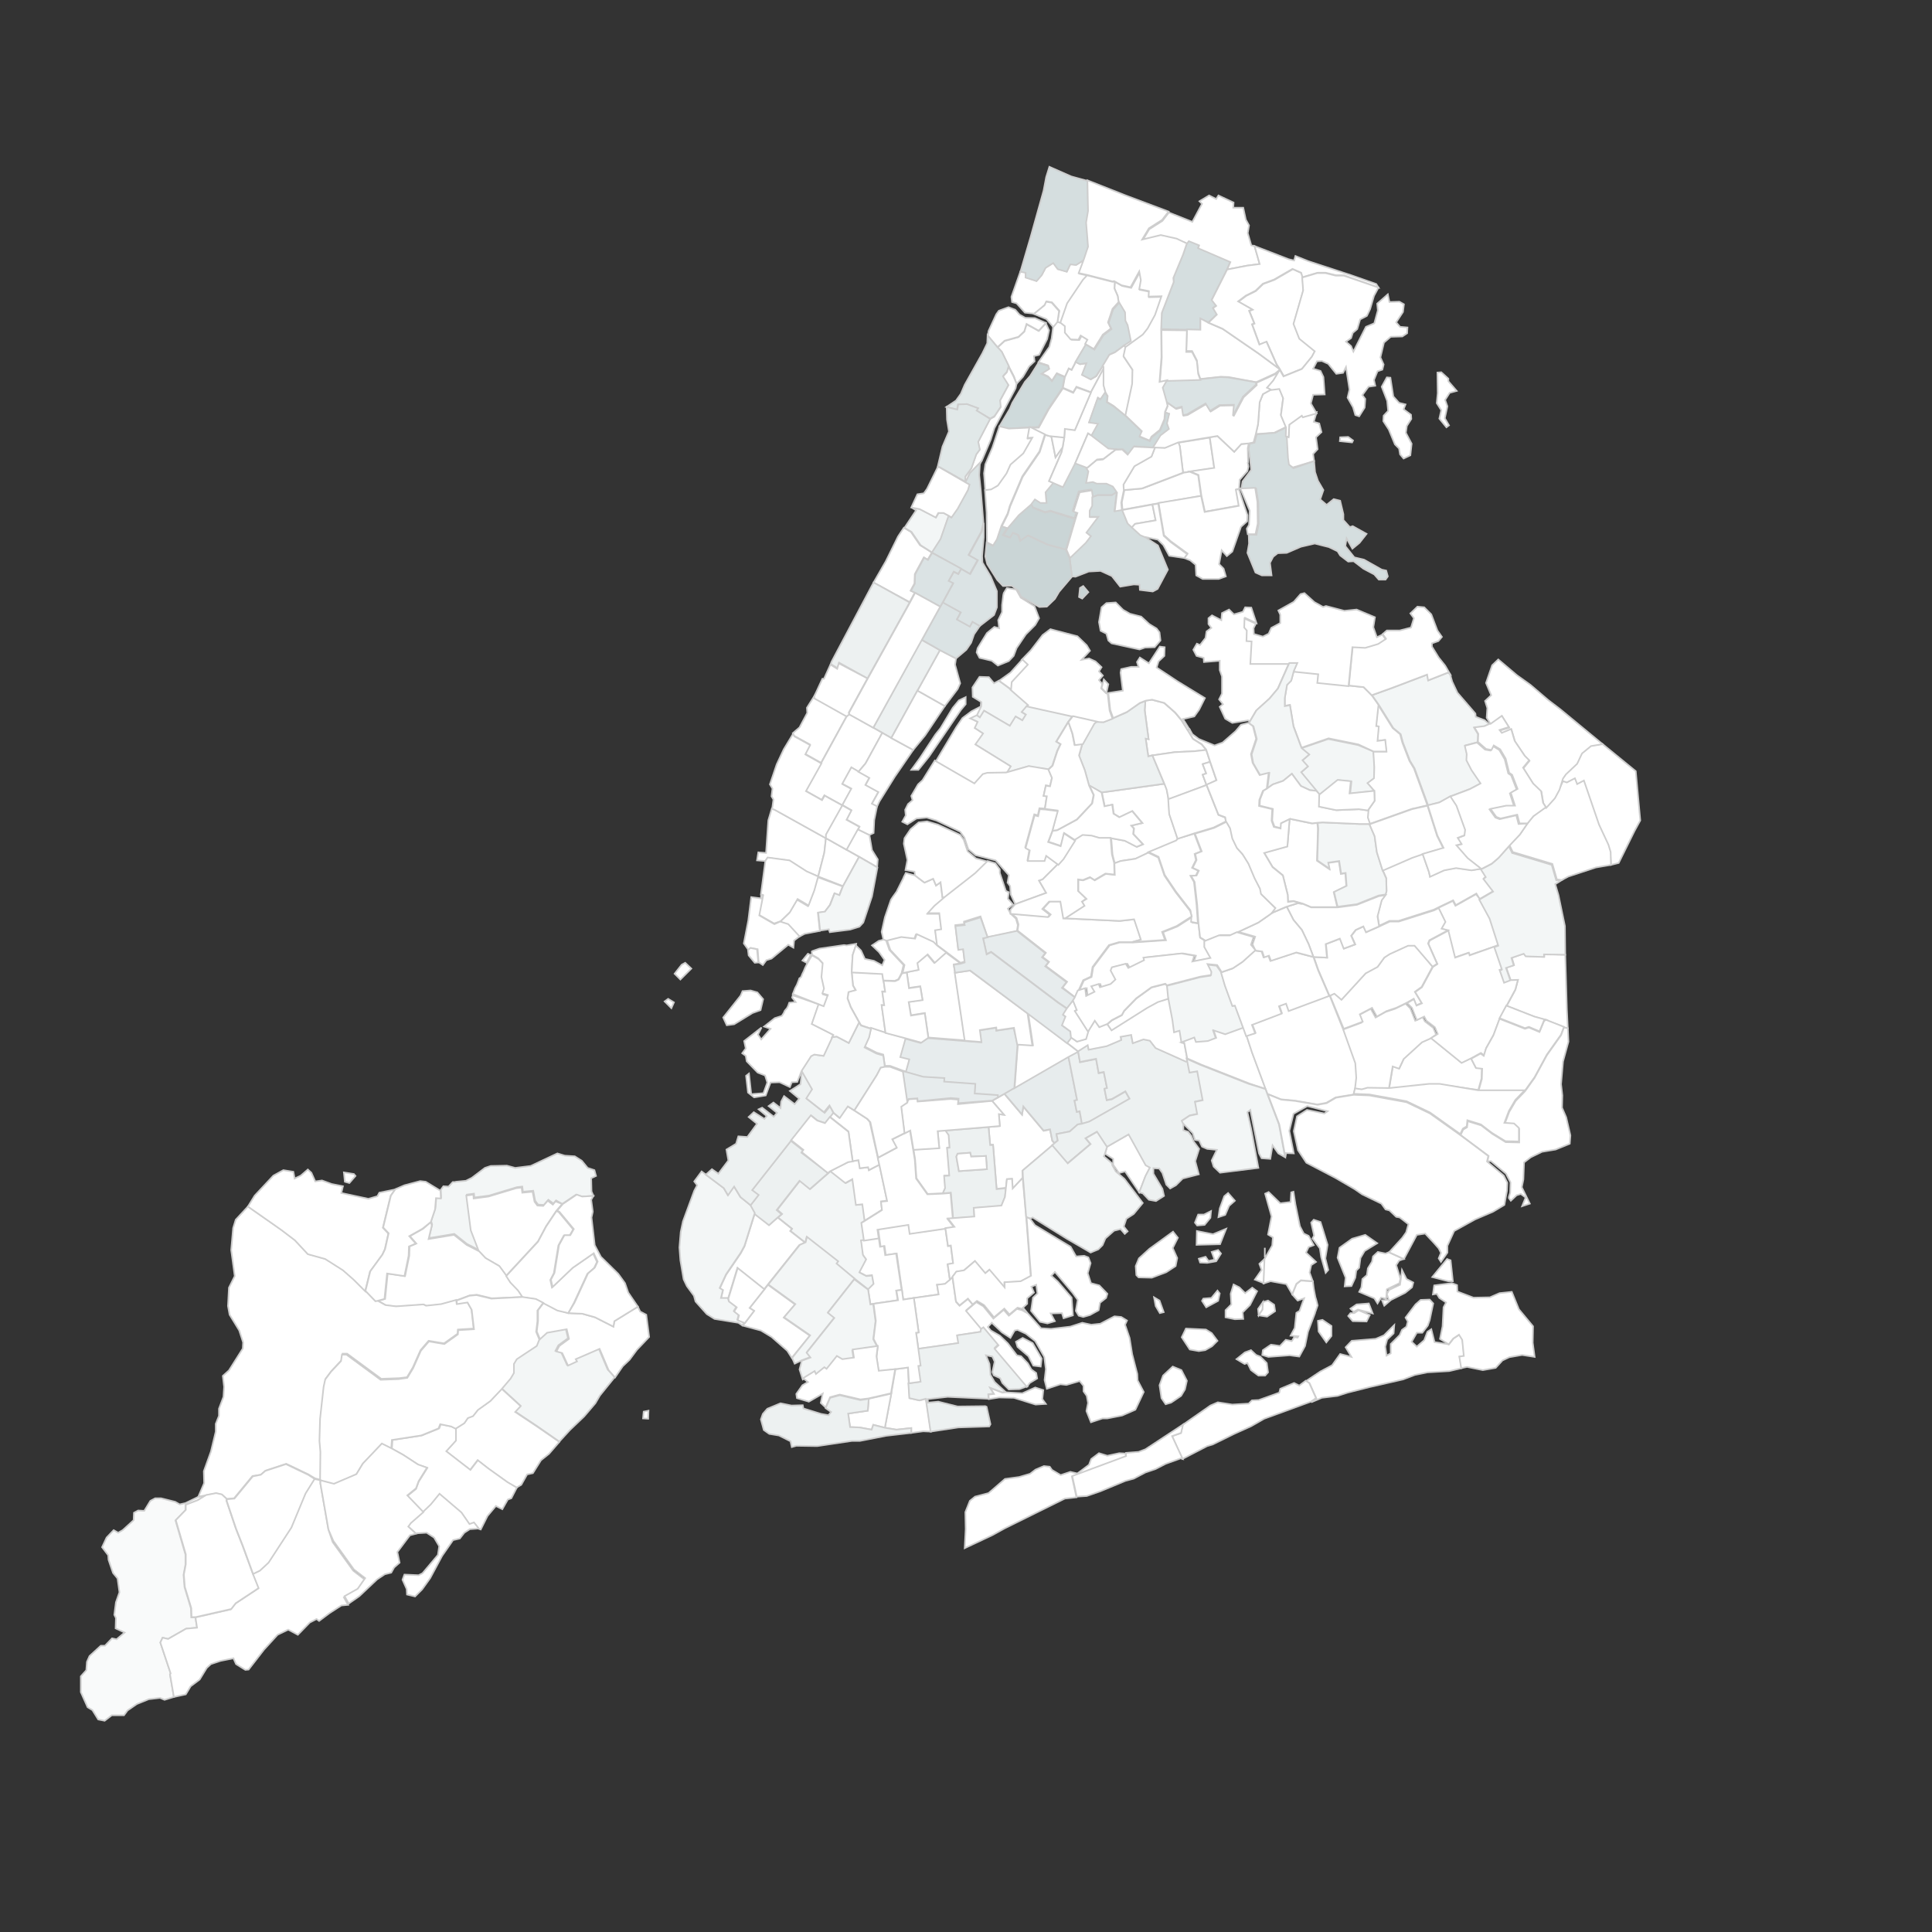 <?xml version="1.0" encoding="utf-8"?>
<!-- Generator: Adobe Illustrator 19.2.1, SVG Export Plug-In . SVG Version: 6.00 Build 0)  -->
<svg version="1.1" id="Layer_1" xmlns="http://www.w3.org/2000/svg" xmlns:xlink="http://www.w3.org/1999/xlink" x="0px" y="0px"
	 viewBox="0 0 600 600" style="enable-background:new 0 0 600 600;" xml:space="preserve">
<rect x="0" y="0" width="600" height="600" fill="#333333" stroke="none"/>
<style type="text/css">
	.st0{fill:#FFFFFF;stroke:#CECECE;stroke-width:0.5;}
	.st1{fill:#F3F6F6;stroke:#CECECE;stroke-width:0.5;}
	.st2{fill:#D5DEDF;stroke:#CECECE;stroke-width:0.5;}
	.st3{fill:#E7ECED;stroke:#CECECE;stroke-width:0.5;}
	.st4{fill:#EDF1F1;stroke:#CECECE;stroke-width:0.5;}
	.st5{fill:#CFDADB;stroke:#CECECE;stroke-width:0.5;}
	.st6{fill:#CAD5D6;stroke:#CECECE;stroke-width:0.5;}
	.st7{fill:#E1E8E8;stroke:#CECECE;stroke-width:0.5;}
	.st8{fill:#DBE3E4;stroke:#CECECE;stroke-width:0.5;}
	.st9{fill:#F9FAFA;stroke:#CECECE;stroke-width:0.5;}
</style>
<g transform="">
	<path id="Midwood" class="st0" d="M293.6,381.5l0.8,5.5l0.9-0.1l0.7,5.5l-1.7,0.3l0.7,4.8l-1.5,1.3L291,399l0.5,3l-7.7,1.1
		l-3.3,0.5l-0.4-3l-1.6-11.3l-3.4,0.5l-0.4-2.8l-1.2,0.2l-0.4-2.8l-0.4-2.7l9.6-1.5l0.4,2.8L293.6,381.5z"/>
	<path id="Bedford" class="st0" d="M298.3,299.2l-2.1,0.3l0.4,2.5l3.1,21.1l-11.4-0.9l-1.1-7.6l-4.3,0.7l-0.7-4.2l4.3-0.6l-0.7-4.2
		l-3.5,0.5l-0.7-4.9l3.5-0.7l-0.4-2.1l3.2-2.7l2.2,2.6l3.6-3.2L298.3,299.2z"/>
	<path id="Fordham_South" class="st0" d="M342.5,113.6l0.3,0.2l-0.1,0.7l-3.9,7.3l-4.5-1.7l-1,1.7l-3.2-1.4l0.6-3.3l1.2-2.6l0.9,0.4
		l1.3-2.5l1.4,0.7l2-0.3l-1.4,3.6l2.7,1.4l1.7-1L342.5,113.6z"/>
	<path id="Borough_Park" class="st1" d="M268.6,379.1l-1,0.6l0.8,5.5l-0.9,0.1l0.6,4.5l1,1.4l-2.1,4l2.1,1.1l1.8-0.2l0.5,2.7
		l-1.7,1.7l-4.3-3.4l-5.7-4.6l0.5-0.7l-9.7-7.6l-0.4,1.7l-4.6-3.6l0.5-0.7l-4.4-3.5l1.3-1.1l-1.5-1.3l7.1-9.1l3.2,2.6l5.7-5l0.6-0.5
		l4.7,3.7l2.2-1.2l1.1,8l2-0.2L268.6,379.1z"/>
	<path id="Rugby-Remsen_Village" class="st0" d="M327.5,355.1l-0.8,0.7l-9.2,7.8l0.1,2.2l-3.1,3.3l-0.2-3l-1.6,0.1l-0.3,2.7
		l-2.9,0.3l-1.1-13.7l-0.9,0L307,350l3.5-0.3l-0.3-3.7l1.6,0.2l-3.7-4.3l1.7-1l2.1-1.2l5.5,6.5l0.4-2.5l6.3,7.5l2-0.4l0.7,3.5
		L327.5,355.1z"/>
	<path id="East_Flushing" class="st1" d="M426.6,233.4l0.3,4.9l-0.1,3.4l-2,1.5l2.1,2.4l-7.6,0.9l0.4-3.8l-4.1-0.4l-5.7,4.6
		l-1.1-1.2l-4.8-5.8l2.1-1.8l-1.7-1.9l2.1-1.8l-2.4-2l8.4-2.9l9.3,1.9L426.6,233.4z"/>
	<path id="Woodhaven" class="st1" d="M379.3,302l1.2,4.1l2.3,6.3l0.8-0.1l2.6,7l-5.8,2.1l-3.6-1.2l0.8,2.3l-2.6,1l-3.7,0.3l-0.5-1.4
		l-4,1.5l-0.7-3.5l-1.7,0.5l-0.5-3.8l-1.3-6.8l-0.4-4.1l10.4-2.7l3.3-0.5l0.1-1l-1.2-2.4l3,0.3L379.3,302z"/>
	<path id="Madison" class="st0" d="M302.1,405.2l-1.9,1.6l4.7,5.6l-0.2,1.2l-7.3,1.1l0.4,2.4l-12.6,1.8l-0.7-5l0.8-0.1l-1.5-10.7
		l7.7-1.1l-0.5-3l2.5-0.3l1.5-1.3l0.8-0.8l1.1,7.7l1.1,1.2l2.6-2.1L302.1,405.2z"/>
	<path id="Auburndale" class="st0" d="M443.3,250.1l-4.8,1.1l-13.2,4.7l-0.7-2l0.2-2.2l2.1-3l-0.1-3.1l-2.1-2.4l2-1.5l0.1-3.4
		l-0.3-4.9h4l-0.4-3.6l-2.4,0.3l0.4-4.5l-0.8-0.1l0.7-6.6l4.5,7.2l2.3,1.9l0.7,2.6l2.2,5.7l1.4,2.3L443.3,250.1z"/>
	<path id="Williamsbridge-Olinville" class="st2" d="M381.1,83.6l-4.8,9.5l1.4,1.8l-1,0.7l1.2,2l-2.6,2.5l-2.5-1.1l0,3.5l-4.2-0.1
		l-8-0.2l0.2-5.1l3.7-9.6l-0.1-1.3l3-7.2l1.2-3.5l0.6-0.8l3.2,1.3l-0.3,0.9l10,4.3L381.1,83.6z"/>
	<path id="Murray_Hill" class="st0" d="M418.9,212.9l4.6,0.5l2.5,2.5l2.1,3l-0.7,6.6l0.8,0.1l-0.4,4.5l2.4-0.3l0.4,3.6h-4l-4.7-2.2
		l-9.3-1.9l-8.4,2.9l-2.5-6.7l-1.1-6.6l-1.6,0.3v-2.5l0.7-4.1l1.3-1.3l0.8-3l7.7,0.8l-0.3,2.7L418.9,212.9z"/>
	<path id="East_Elmhurst" class="st0" d="M368.8,226.7l1.7,2.8l2.7,1.7l1.4,1.7l-3.6,0.4l-6.2,0.3l-6.9,1l-1.3,0.2l-0.8-5.5l0.9,0.2
		l-1.2-9l0.2-2.9l2-0.3l3.8,1l3.4,3l2,2.4L368.8,226.7z"/>
	<path id="Brownsville" class="st3" d="M336,349l-1.3,0.2l-2.5,2.2l-4.1,0.8l0.4,2l-1,0.8l-0.7-0.8l-0.7-3.5l-2,0.4l-6.3-7.5
		l-0.4,2.5l-5.5-6.5l3.1-1.8l16.8-9.7l2.7,13.5l-0.8,0.2l0.7,3.5l0.9-0.2L336,349z"/>
	<path id="East_New_York__x28_Pennsylvania_Ave_x29_" class="st4" d="M336,349l-0.7-3.9l-0.9,0.2l-0.7-3.5l0.8-0.2l-2.7-13.5l3-1.6
		l0.6,3.4l5-1l0.8,4.4l1.6-0.3l1,5l-0.8,0.2l0.7,3.5l1.6-0.3l4.2-2.4l1.3,2.3l-12.5,7.1L336,349z"/>
	<path id="Kensington-Ocean_Parkway" class="st0" d="M273.1,361.7l2.4,11.2l-1.9,0.2l0.3,2.6l-5.4,3.4l-0.7-5.1l-2,0.2l-1.1-8
		l-2.2,1.2l-4.7-3.7l5.7-2.9l1.4-0.2l1.8-0.3l0.4,2.5l2.6-0.3l0.2,0.9L273.1,361.7z"/>
	<path id="Parkchester" class="st0" d="M369.5,146.5l-2.1,0.3l-1-8.1l-0.5-1.2l9.8-1.6l1.4,9.5L369.5,146.5z"/>
	<path id="Erasmus" class="st0" d="M292.8,370.6l-4.7,0.2l-3.5-4.9l-0.4-5.8l-0.5-3.1l8-0.5l-0.5-5.3l2.5-0.2l1,1.4l0.3,3.9
		l-0.8,0.1l0.7,8.6l-1.6,0.1l0.3,3.8L292.8,370.6z"/>
	<path id="Cambria_Heights" class="st0" d="M486.1,296.5l0.5,16.9l0.3,6l-1.2-0.4l-5.6-2.2l-3.5-1l-8.7-3.4l2.7-5l0.8-3l-2.2,0.1
		l-1.4-4l2.4-0.8l-0.7-2.3l3.8-1.3l0.6,0.8l5.7,0.2v-0.8L486.1,296.5z"/>
	<path id="East_Flatbush-Farragut" class="st4" d="M312.4,369l-0.3,2.8l-1.1,2.7l-8.6,0.7l0.2,2.7l-6.6,0.5l-0.7-8l-2.5,0.2l0.7-1.6
		l-0.3-3.8l1.6-0.1l-0.7-8.6l0.8-0.1l-0.3-3.9l-1-1.4L307,350l0.5,5.6l0.9,0l1.1,13.7L312.4,369z M301.3,358l-3.9,0.3l-0.4,0.9
		l0.8,4.5l8.7-0.6l-0.3-4.1l-4.6,0.2L301.3,358z"/>
	<path id="Ocean_Parkway_South" class="st0" d="M280,400.6l-1.7,0.2l0.5,3l-7.6,1.1l-0.9,0.1l-0.7-4.6l1.7-1.7l-0.5-2.7l-1.8,0.2
		l-2.1-1.1l2.1-4l-1-1.4l-0.6-4.5l0.9-0.1l4.6-0.7l0.4,2.8l1.2-0.2l0.4,2.8l3.4-0.5L280,400.6z"/>
	<path id="Starrett_City" class="st0" d="M353.8,370.3l-4.4-6.5l-1.9,0.5l-1.8-2.6l0-1.8l-2.5-1.6l0.6-2.2l6.8-3.9l5.3,9.6l1.3,0.7
		l-1.4,2.7L353.8,370.3z M345.1,361.3l-0.1-0.2l0,0l-0.1-0.1L345.1,361.3z"/>
	<path id="Morrisania-Melrose" class="st5" d="M337.5,145.2l0.6,0.9l-0.7,3.6l2.1-0.3l1.2,0.5l3,0l2,0.9l1.3,1.9l-1.5,1l-4.4,0
		l-1.7,0.6l-0.6-2.3l-3.8,0.6l-1.9,6l1.2,0.4l-0.6,1.9l-7.5-2.3l-1.7,0.4l-3.8-1.5l-0.5-1.1l1.2-1.6l1.7,1.1l1.9,0l-0.3-3.3l2.4-2.9
		l3,1.3l3.8-7.4L337.5,145.2z"/>
	<path id="Elmhurst" class="st0" d="M362.9,248.3l0.3,4.6l2.6,7.7l-0.5,0.6l-8.6,3.6l-4,1.9l-4.6,0.7l-1.9,0.7l-0.7-2.7l-0.4-5.1
		l4.3,0.8l3.7,1.9l1.9-0.8l-3-3.2l0.2-1.7l-0.8-0.9l3.4-0.8l-3.1-3.7l-4,1.9l-1.8-1.1l-0.4-2.8l-2.4,0.5l-0.9-4.3l19.5-2.7l0.7,1.8
		L362.9,248.3z"/>
	<path id="Glen_Oaks-Floral_Park-New_Hyde_Park" class="st0" d="M500.3,268.6l-0.2-3.7l-0.7-2.3l-2.9-6.2l-4.7-13.7l-2.1,1.1
		L489,242l-2.5,1.3l-1.2-0.4l-1.1,2.3l1.1-3.5l0.9-1.3l3.5-3.3l1.5-3.2l2.8-2.3l3.6-0.6l10.4,8.5l1.4,15.3l-1.8,3.3l-4.9,9.9
		L500.3,268.6z"/>
	<path id="Longwood" class="st0" d="M339.4,154.5l0,2.7l-0.8,1.5v1.9h2.7l-3.7,4.9l1.4,1.1l-1.6,2.1l-5,4.8l-1.2-2.8l2.8-9.5
		l0.6-1.9l-1.2-0.4l1.9-6l3.8-0.6L339.4,154.5z"/>
	<path id="Yorkville" class="st0" d="M296.9,204.5l-0.3,1.9l1.6,5.8l-0.8,1.8l-4,5.3l-8.5-4.8l7-12.6L296.9,204.5z"/>
	<path id="Upper_East_Side-Carnegie_Hill" class="st4" d="M291.9,201.9l-7,12.6l-8.1,14.7l-2.8-1.6l-2.8-1.6l15-27.3L291.9,201.9z"
		/>
	<path id="Windsor_Terrace" class="st0" d="M272.6,359.5l0.5,2.2l-3.3,1.7l-0.2-0.9l-2.6,0.3l-0.4-2.5l-1.8,0.3l-1.3-9.2l-5.8-4.6
		l1-1.3l1.9,1.6l2.5-3.6l1.8,1.1l4.3,2.8l0.9,1L272.6,359.5z"/>
	<path id="Hammels-Arverne-Edgemere" class="st0" d="M450,417.5l1.4-1.8l1.8-1.2l1,1.6l0.5,5l-1.4,0.2l0.6,3.6l-3.8,0.9l-6.8,0.4
		l-3.9,0.8l-3.7,1.4l-10.5,2.4l-6.7,1.7l-3.1,1l-4.9,0.6l-3.3,1.4l1.6-1.2l-2.1-4.7l-1.1-0.7l4.5-3l3.6-1.9l2.5-3.5l3.5,0.9l-1.8-3
		l1.9-2l7.4-0.6l2.6-1.1l3.2-3.2l-0.2,2.6l-2,1.9l-0.6,2.2l0.4,2.8l1.3-0.7l0-2.9l2.8-2.8l0.7-1.6l1.4-1l0.4-1.6l-0.7-1.2l3.1-4.1
		l1.6-1.4l2.8-0.1l1.1,1.2l-1.1,5.2l-0.6,1.7l-1.7,2.2l-1.7,0l-1.6,2.8l1.6,1.5l2.3-2l1-2.6l1.2-0.8l1,4L450,417.5z"/>
	<path id="Rikers_Island" class="st0" d="M358.6,201l-3,0.1l-1.7,0.6l-8.7-1.9l-1-0.9l-0.6-2.1l-1.8-0.9l-0.5-2.7l0.8-4.6l1.5-1.3
		l2.9-0.2l2.3,2.3l2.1,1.2l3.5,0.9l2.5,2.3l2.3,1.4l0.9,1.2l0.3,2.5L358.6,201z"/>
	<path id="Hunts_Point" class="st2" d="M348.5,158.3l1.7,4.2l1.3,1.2l2.6,2.4l1.2,0.5l4.3,2.8l3.1,7.5l-3.2,6l-1.5,0.8l-4-0.5
		l-0.1-1.6l-1.8-0.1l-4.2,0.7l-2.6-3.3l-3.5-1.6l-3.7,0.2l-4.1,1.6l-1.1-0.1l-0.7-5.6l5-4.8l1.6-2.1l-1.4-1.1l3.7-4.9h-2.7v-1.9
		l0.8-1.5l0-2.7l1.7-0.6l4.4,0l1.5-1l-0.7,5.8L348.5,158.3z"/>
	<path id="Old_Town-Dongan_Hills-South_Beach" class="st1" d="M190.9,427.7l-4.6,5.7l-1.4,2.4l-3.5,4.1l-4.4,4.2l-3.3,3.6l-6.9-4.8
		l-6.9-4.6l1.7-1.8l-5.9-5.4l2.8-3.3l1-1.7l0-2.8l0.9-1.5l6.2-4.1l0.8-2l2.2-2l6.1-1.1l0.7,3l-3,2.2l-0.9,1.7l1.8,0.5l1.8,3.9
		l2.8-1.3l-0.4-0.7l7.4-3.2l2.8,6.6L190.9,427.7z"/>
	<path id="Jackson_Heights" class="st4" d="M357.9,234.6l3.7,8.8l-19.5,2.7l-3.9-2.1l-1.3-4.7l-1.8-4.6l1-3.6l3.6-6.4l0.8-0.6
		l2.3,0.1l2.8-1.1l4.3-1.9l4-2.8l1.8-0.7l-0.2,2.9l1.2,9l-0.9-0.2l0.8,5.5L357.9,234.6z"/>
	<path id="Flatbush" class="st0" d="M283.6,357.1l0.5,3.1l0.4,5.8l3.5,4.9l4.7-0.2l2.5-0.2l0.7,8l-1.6,0.1l2,2.6l-2.8,0.4l-11,1.6
		l-0.4-2.8l-9.6,1.5l0.4,2.7l-4.6,0.7l-0.8-5.5l1-0.6l5.4-3.4l-0.3-2.6l1.9-0.2l-2.4-11.2l-0.5-2.2l5.8-3.1l-1.4-2.6l3.8-1.9
		l1.8-0.9L283.6,357.1z"/>
	<path id="Mott_Haven" class="st6" d="M333.8,161.2l-2.8,9.5l-5.7-1.6l-5.9-2.8L317,168l-0.7-1.9l-1.6-0.6L314,167l-2.3-0.8l1.3-2.2
		l3.5-4.1l3.8-3.3l0.5,1.1l3.8,1.5l1.7-0.4L333.8,161.2z"/>
	<path id="Ocean_Hill" class="st0" d="M331.4,323.9l3.5,2.7l-3,1.6l-16.8,9.7l1-13.6l4.7,0.3l-1.5-10L331.4,323.9z"/>
	<path id="Morningside_Heights" class="st0" d="M289.4,171.6l-1.3,2.2l-1.2-0.7l-2.8,5.2l-0.1,2.9l-1.2,2.2l1.3,0.6l-1.6,3
		l-11.2-6.1l3.8-6.6l3.8-7.7l1.8-2.7l2.2,1.3l2.8,4.1L289.4,171.6z"/>
	<path id="Soundview-Bruckner" class="st0" d="M369.5,146.5l2.6,1.1l0.9,6.4l-13.2,2.3l-1.8,0.3l-9.4,1.7l-0.2-2.3l0.8-3.8l5.6-0.5
		l12.8-4.9L369.5,146.5z"/>
	<path id="Allerton-Pelham_Gardens" class="st0" d="M375.4,100.3l4.4,1.9l11.2,7.7l6.5,4.8l0,0.1L396,116l-5.9,2.7l-8.5-1.6
		l-2.4-0.1l-6.4,0.7l-0.7-1.9l-0.4-3.9l-1.5-2.9h-1.8l0.2-6.7l4.2,0.1l0-3.5L375.4,100.3z"/>
	<path id="Bath_Beach" class="st0" d="M245.9,421.7l-1.4-2.2l-4.9-4.3l-3.3-2l-5.6-1.5l0.7-0.9l2.8-3.7l-1.4-0.9l4.6-5.8l1.1-1.4
		l8.4,6.1l-3.5,4.1l8.1,5.6L245.9,421.7z"/>
	<path id="Jamaica_Estates-Holliswood" class="st0" d="M460,269.8l1.5,2.4l-0.7,0.6l3,3.9l-4.3,2.5l-1-1.7l-6.4,3.6l-0.8-1.5
		l-4.6,2.2l-1.4,0.7l-11,3.5l-2.8,0l-3.2,1.5l-0.5-3.2l1.3-5l1.2-1.6l0.3-1l-0.1-4l-1.1-2.5l9.2-4l3.2-1.1l2,5.7l0.3,1.4l4.4-2
		l3.7-0.7l4.8,0.7L460,269.8z"/>
	<path id="Hollis" class="st0" d="M459.5,279.1l3.2,5.9l2.7,8.4L464,294l-7.8,2.7l-0.2-0.8l-4.3,1.5l-2.1-8.4l-2.1-0.6l1.2-2.1
		l-2.1-4.3l4.6-2.2l0.8,1.5l6.4-3.6L459.5,279.1z"/>
	<path id="Flatlands" class="st0" d="M318.7,378.1l1.4,18.2l-3.2,1.7l-5,0.3l0,1.6l-4.7-5.5l-1.3,1.1l-3.2-3.8l-3.4,2.9L297,395
		l-1.2,1.6l-0.8,0.8l-0.7-4.8l1.7-0.3l-0.7-5.5l-0.9,0.1l-0.8-5.5l2.8-0.4l-2-2.6l1.6-0.1l6.6-0.5l-0.2-2.7l8.6-0.7l1.1-2.7l0.3-2.8
		l0.3-2.7l1.6-0.1l0.2,3l3.1-3.3L318.7,378.1z"/>
	<path id="East_New_York" class="st4" d="M368.8,329.5l0.7,3.5l2.4-0.4l1.7,9l-2.4,0.5l0.7,3.8l-2.4,0.5l-2.4,1.6l0.4,0.8l0,2.2
		l1.5,0.5l1,1.3l0.7,1.7l1.7,2.3l-1.2,3.8l1.1,4.1l-5,1.3l-2.1,2.1l-1.8,1l-1.2-1.2l-1.2-3.6l-1-1.4l-1.8-0.1l0,1.7l2.8,4.7l0.5,2.2
		L359,373l-2.2-0.4l-1.9-2l-1.1-0.3l1.9-5l1.4-2.7l-1.3-0.7l-5.3-9.6l-6.8,3.9l-3.1-4.7l-3.5,2l1.5,1.8l-7.1,6l-4.8-5.6l0.8-0.7
		l1-0.8l-0.4-2l4.1-0.8l2.5-2.2l1.3-0.2l2.3-0.7l12.5-7.1l-1.3-2.3l-4.2,2.4l-1.6,0.3l-0.7-3.5l0.8-0.2l-1-5l-1.6,0.3l-0.8-4.4l-5,1
		l-0.6-3.4l3-1.9l0.3,1.4l5.6-1.1l4.5-1.9l-0.2-1l3.3-0.6l0.5,2.6l3.3-1.2l2,0.4l1.8,2.3l9.4,4.2L368.8,329.5z"/>
	<path id="Kingsbridge_Heights" class="st0" d="M329.6,100.3l1.4,1.1l0,2l1.8,2.1l2.4,0.1l0.7-1.3l2.1,1.3l-0.7,1.3l-3.2,5.4
		l-1.3,2.5l-0.9-0.4l-1.2,2.6l-2.5-1.1l-1.5,2.3l-1.2-1.3l-2.1-1l2.4-1.5l-0.3-0.9l-3-1l3.4-4.8l0.7-2.6l0.5-3.8l1.3-1.6
		L329.6,100.3z"/>
	<path id="Norwood" class="st0" d="M349.6,108l-0.5-0.8l1.9-1.5l-1-4.9l-0.7-1.4l-0.1-2.6l-1.8-3l-0.3-1.9l-1-2.3l0.1-2.1l2.3,1.3
		l2.8,0.6l2.7-4.9l0.5,2.7l-0.5,2.8l3,0.6l-0.1,1.7l4-0.1l-2,5.8l-2.3,4.2l-1.5,1.9L349.6,108z"/>
	<path id="Manhattanville" class="st1" d="M294.7,160.2l-2.5,7.2l-2.7,4.2l-3.6-2.3l-2.8-4.1l-2.2-1.3l3.6-5.4l-1.4-0.9l2.6,0.5
		l5,2.6l0.8-1.4l1.6,0L294.7,160.2z"/>
	<path id="Grasmere-Arrochar-Ft._Wadsworth" class="st0" d="M176.5,407.8l4.4,0.2l3.9,1.1l5.7,2.9l0.3-1.7l7.3-4.5l0.7,1.5l1.9,1
		l0.9,6.9l-3.8,4l-2.3,3.1l-2.1,2l-2.4,3.5l-2-2.3l-2.8-6.6l-7.4,3.2l0.4,0.7l-2.8,1.3l-1.8-3.9l-1.8-0.5l0.9-1.7l3-2.2l-0.7-3
		l-6.1,1.1l-2.2,2l-1-2.4l0.4-3.3l0-3.3l1.8-2.4l4.4,2.3L176.5,407.8z"/>
	<path id="Queens_Village" class="st1" d="M484.9,273.4l-1.9,1.2l1,3.4l2,9.6l0.1,8.9l-6.6-0.1v0.8l-5.7-0.2l-0.6-0.8l-3.8,1.3
		l0.7,2.3l-2.4,0.8l1.4,4l-2.1,0.8l-1.4-4l0.7-0.2l-2.4-7l1.4-0.5l-2.7-8.4l-3.2-5.9l4.3-2.5l-3-3.9l0.7-0.6l-1.5-2.4l3.3-1.7
		l2.1-1.8l3.3-3.7l1,2.1l12.3,3.7l1.4,4.8L484.9,273.4z"/>
	<path id="Springfield_Gardens_North" class="st0" d="M456.8,328.6l1.5,2.9l1.9,0.2l-0.1,3.2l-1,3.6l-12.1-1.7l-3.3,0l-12.3,1.3
		l1.2-7.1l2,0.7l1.4-3l5.7-5.2l2.7-1.2l9.5,7.7L456.8,328.6z"/>
	<path id="Canarsie" class="st1" d="M343.1,358.4l-0.3,0.7l2.1,1.8l0.1,0.1l0.4,0.3v0.5l1.1,2l2.7,2.3l5.7,7.5l-2.8,3.4l-2.3,1.5
		l-0.8,2.4l1.2,1.5l-0.9,0.8l-1.3-1.5l-2,0.5l-2.7,2.4l-0.9,2.1l-1.3,1.3l-2.4,1L337,388l-5.7-3.3l-10.6-6.6l-0.7,0.3l-1.3-0.4
		l-1-12.3l-0.1-2.2l9.2-7.8l4.8,5.6l7.1-6l-1.5-1.8l3.5-2l3.1,4.7L343.1,358.4z"/>
	<path id="West_Village" class="st0" d="M256.5,260.3l-0.5,4.5l-1.9,7.4l-3.6-1.5l-5.3-3.4l-6.8-0.9l-0.7,1l-2.6-0.2l0.4-2.5
		l2.4,0.2l0.7-10.1l1.1-3.7l0.8,0.3L256.5,260.3z"/>
	<path id="East_Village" class="st0" d="M262.9,263.9l3.9,2.2l-5,9.1l-7.7-3l1.9-7.4l0.5-4.5L262.9,263.9z"/>
	<path id="Chinatown" class="st0" d="M261.7,275.3l-1.1,2.8l-1.5-0.6l-1.4,3.6l-1.6,2.1l-2.1,0.3l0.6,5.6l-4.7,0.9l-1.7,0.9
		l-3.5-3.8l-2.5-0.8l2.9-2.8l2.4-4.1l3.4,2l1.8-4.7l1.2-4.3L261.7,275.3z"/>
	<path id="Pelham_Bay-Country_Club-City_Island" class="st0" d="M408.1,143.2l-6.7,2l-1.4-1.1l-0.3-2.1l-0.4-6.9l0.9,0.3l0.2-3.9
		l3.9-2.8l0.3,0.5l4.3-1.2l-0.9,3l1.7,0.5l0.7,2.7l-1.7,1.6l0.5,3.7l-1.4,1.5L408.1,143.2z M390,134.8l0.7-3.1l0.5-6.8l1-2.5
		l2.7-1.5l2.4-0.3l1.2,2.9l-0.7,5.3l1.6,3.8l-3.7,1.8L390,134.8z M430.7,117.2l1.1,0.1l0.9,5.8l1.8,2l2,0.5l-0.6,1.5l2.3,1.7
		l0.1,1.3l-1.4,2.2l-0.3,2.1l1.8,3.4l-0.4,3.6l-2.1,1l-1.1-1.3l-0.3-1.8l-1.3-1.3l-1.9-4.6l-1.7-2.6l0.1-1.7l1.4-1.5l-0.3-3.1
		l-1.7-4.4L430.7,117.2z M450.2,122l-1.4,2.2l0.7,2l-0.8,3.7l1.3,2.2l-0.8,0.6L447,130l0.6-2.6l-1.4-2.2l0.3-3.1l-0.1-6.4l1.2-0.1
		l2.2,2v0.8l2.6,3L450.2,122z"/>
	<path id="Woodlawn-Wakefield" class="st0" d="M389.6,76.4l1.6,5.6l-3.9,0.5l-6.2,1.2l1-2.3l-10-4.3l0.3-0.9l-3.2-1.3l-0.6,0.8
		l-3.1-1.3l-4.9-1.1l-5.8,1.4l2.1-3.5l4.1-2.6l2-2.6l7.3,2.9l3-5.6l-0.8-0.8l3-1.8l2.2,1.1l0.7-1.1l4.7,2.2l-0.1,1.6l3.1,0l0.8,3.7
		l1,1.8l-0.4,2.4l1.1,3.8L389.6,76.4z"/>
	<path id="Old_Astoria" class="st1" d="M310.2,211.4l3.7,2.7l5.5,4.8l-0.4,0.4l-1.6,1.9l1.3,0.8l-1.1,1.8l-2.1-1.2l-1.8,2.9l-8-4.7
		l-1.3,2.1l-1.1-0.8l1.3-2.7l0.1-1.4l-2.6-1.6l-0.1-2.9l2.2-3.3l2.9,0.1l1.6,1.9L310.2,211.4z"/>
	<path id="Astoria" class="st1" d="M333.1,222.4l-1.4,1.8l-3.7,6.1l1.3,0.8l-1,2.1l-1.5,4.6l-1.3,1.2l-6.1-1l-7,2l1.3-2.1l-11-6.8
		l2.4-3.4l-2.6-1.7l0.9-1.9l-2.3-1.1l2.1-1l1.1,0.8l1.3-2.1l8,4.7l1.8-2.9l2.1,1.2l1.1-1.8l-1.3-0.8l1.6-1.9L333.1,222.4z"/>
	<path id="Stuyvesant_Town-Cooper_Village" class="st0" d="M270,259.3l0.8,4.7l1.8,2.9l-0.2,2.4l-5.7-3.3l-3.9-2.2l3.5-6.3
		L270,259.3z"/>
	<path id="Dyker_Heights" class="st0" d="M241.5,378.1l4.4,3.5l-0.5,0.7l4.6,3.6l-1.8,0.8l-9.8,12.3l-1.1,1.4l-8.3-6.6l-2.9,9.5
		l-2.2,0l0.6-2.5l-1-0.6l2-4.3l4.5-6.6l1.2-2.2l3.2-10.2l4.5,3.5L241.5,378.1z"/>
	<path id="Bensonhurst_West" class="st1" d="M265.4,397.1l-8.2,10.4l2,1.6l-8.6,10.8l1.2,1.5l-2.7,1l-2.3,1.1l-0.8-1.8l5.6-7
		l-8.1-5.6l3.5-4.1l-8.4-6.1l9.8-12.3l1.8-0.8l0.4-1.7l9.7,7.6l-0.5,0.7L265.4,397.1z"/>
	<path id="West_New_Brighton-New_Brighton-St._George" class="st1" d="M184.3,371.4l-3.7,0.2l-1.7-0.6l-4.3,2.9l-1.9-1.1l-0.8,1
		l-1.6-1.2l-1.4,1.6l-1.8-0.1l-0.9-1.2l-0.6-3.1l-3.2,0.3l-0.2-1.6l-1.7,0.2l-8.6,2.6l-4.6,0.6l-0.1-1.2l-2.2,0.3l1.4,10.8l2.5,6.5
		l-3.9-2l-3.9-3.1l-7.9,1.3l1-4.2l-0.3-1.1l1.3-3.9l0.3-3.5l1.5,0.1l-0.1-2.4l0.8-1.1h0l1.6,0.1l1.3-1.4l0,0l0.7,0h0h0l0.3-0.1l0,0
		h0v0h0l0,0l3.1-0.3l1.8-0.9l4.1-3.1l1.8-0.6l5-0.1l2.6,0.7l4.8-0.6l8.3-3.9l2.3,0.7l3.1,0.2l2.2,1.4l1.8,2.2l2.1,0.7l0.5,1.8
		l-1.5,0.7l0.1,4.1L184.3,371.4z"/>
	<path id="New_Brighton-Silver_Lake" class="st0" d="M174.6,373.9l-1.8,2.1l-3.2,4.8l-2.5,4.7l-9.9,10.7l-2.2-3l-4.3-2.5l-2-2.1
		l-2.5-6.5l-1.4-10.8l2.2-0.3l0.1,1.2l4.6-0.6l8.6-2.6l1.7-0.2l0.2,1.6l3.2-0.3l0.6,3.1l0.9,1.2l1.8,0.1l1.4-1.6l1.6,1.2l0.8-1
		L174.6,373.9z"/>
	<path id="Westerleigh" class="st0" d="M133.8,379.5l0.3,1.1l-1,4.2l7.9-1.3l3.9,3.1l3.9,2l2,2.1l4.3,2.5l2.2,3l1.3,2l2.4,2.5
		l1.4,2.1l-9.7,0.4l-4.6-1.1l-2.2,0.2l-4,1.5l-4.7,1.3l-4.7,0.5l-0.8-0.4l-8.5,0.6l-3.3-0.4l-2.5-1.4l2.2-0.6l0.8-7.9l5.4,0.8
		l1.3-6.3l0.1-2.9l2.1-0.9l-2-2.3l4.1-2.3L133.8,379.5z"/>
	<path id="University_Heights-Morris_Heights" class="st5" d="M330.6,117.1l-0.6,3.3l-4.4,6.5l-3.1,5.7l-2.5,0.1h-0.2l-6.5,0.4
		l-2.9-0.7l3.2-5.4l0.8-1.9l3.9-6.5l1.6-1.8l2.6-4.1l3,1l0.3,0.9l-2.4,1.5l2.1,1l1.2,1.3l1.5-2.3L330.6,117.1z"/>
	<path id="Bayside-Bayside_Hills" class="st1" d="M450.3,209.3l0.7,2.4l1.6,3.4l5.6,6.5l0.1,1l2.8,1.1l1.4,1.2l-1.6,0.7l-3.1,0.4
		l1.2,2l-0.1,2.5l-3.8,1l0.6,2.6l-0.1,1.9l1.6,3.1l2.8,4.1l-3.4,1.8l-6.1,2.3l-3.4,1.9l-3.6,0.9l-4.2-11.5l-1.4-2.3l-2.2-5.7
		l-0.7-2.6l-2.3-1.9l-4.5-7.2l-2.1-3l6.4-2.3l10.8-4.1l0.3,1.8l6.1-2.4L450.3,209.3z"/>
	<path id="East_Concourse-Concourse_Village" class="st0" d="M326.5,135.5l1.3,6.5l2.2-3.1l-0.3,1.5l-3.9,9l1.3,0.6l-2.4,2.9
		l0.3,3.3l-1.9,0l-1.7-1.1l-1.2,1.6l-3.8,3.3l-3.5,4.1l-1.8-0.6l1.9-3.8l0.7-2.4l3.9-9.2l5.3-7.7l1.7-5.3L326.5,135.5z"/>
	<path id="North_Corona" class="st0" d="M374.6,232.9l1.2,3.7l-2.3,0.7l1.1,2.9l-1.1,0.4l1.2,3.2l-11.8,4.5l-0.6-3.1l-0.7-1.8
		l-3.7-8.8l6.9-1l6.2-0.3L374.6,232.9z"/>
	<path id="Kew_Gardens_Hills" class="st0" d="M409.1,255.6l0.2,1.7l-0.3,10l3.8,2.6l-0.4-1.9l3.4-0.5l0.6,3.9l1.4-0.2l0.3,4
		l-3.9,1.9l1.1,4.6l-8.2,0l-2.6-1.1l-2.8-0.8l-1.7,0.2l-0.1-2.2l-1.5-6l-3.2-2.6l-2.6-4.4l7.2-2l0.7-8.5l6.8,1.4L409.1,255.6z"/>
	<path id="Pomonok-Flushing_Heights-Hillcrest" class="st1" d="M425.3,255.9l1.6,3.7l0.7,5l1.8,5.7l1.1,2.5l0.1,4l-0.3,1l-2.1,0.3
		l-6.8,2.7l-6,0.8l-1.1-4.6l3.9-1.9l-0.3-4l-1.4,0.2l-0.6-3.9l-3.4,0.5l0.4,1.9l-3.8-2.6l0.3-10l-0.2-1.7l1.5-0.1l11.5,0.5
		L425.3,255.9z"/>
	<path id="North_Side-South_Side" class="st0" d="M284.2,271.9l2.9,2.2l2.7-1.2l0.9,2.1l1.4-1l0.6,4.7l1-0.1l-3.4,2.9l-2.1,2.3h3.6
		l0.6,5l-1.9,0.3l0.6,4.6l-1.5-1l-5.2-2.4l-0.5,1.4l-4.3-0.5l-4.4,1.1l-0.8-0.3l-0.6-2.6l1-4.5l1.9-5.5h0l0.6-0.9l1.3-1.8l0-0.1
		l0.2-0.4l0.1-0.2l1.7-3.4l0-0.1l0.7-1.4L284.2,271.9z"/>
	<path id="Lower_East_Side" class="st1" d="M254.7,289l-0.6-5.6l2.1-0.3l1.6-2.1l1.4-3.6l1.5,0.6l1.1-2.8l5-9.1l5.7,3.3l-1.7,9
		l-2.7,8.1l-1.2,1.3l-2.9,0.9l-6.3,0.8l-0.3-0.9L254.7,289z"/>
	<path id="Greenpoint" class="st0" d="M306.8,267.6l-3.9,3.8l-9.2,7.2l-1,0.1l-0.6-4.7l-1.4,1l-0.9-2.1l-2.7,1.2l-2.9-2.2l-0.2-1.2
		l-2.8-0.5l0.6-3.1l-1.1-5l0-0.2l0.2-1.6l1.9-2.8l2.5-2.1l2.6-0.3l3.4,1l6.9,3.2l1.1,1.5l1.2,3.6l2.6,2.2L306.8,267.6z"/>
	<path id="Spuyten_Duyvil-Kingsbridge" class="st0" d="M336.8,80.7l-1.6,4.3l2.7,0.6l-1.3,1.4l-4.9,7.3l-2.1,6l-1.2-0.3l0.6-3.5
		l-2.3-2.6l-1.7-0.3l-0.5,1.1l-3.3,2.7l-2.9-0.3l-2.6-2.9l-1.4-0.4h0l-0.2-1.6l2.8-7.9l1.6,0.3l0,1.5l3.4,1.1l1.6-1.8l1.2-2.3
		l2.4-1.5l1.4,1.9l2.8,0.8l1.1-2.3l1.8,0.2L336.8,80.7z"/>
	<path id="Sunset_Park_East" class="st4" d="M257.2,364.3l-5.7,5l-3.2-2.6l-7.1,9.1l1.5,1.3l-1.3,1.1l-2.6,2.3l-4.5-3.5l-1.4-2.5
		l2.5-3.2l-2-1.5l12.2-15.5l3.8,3l-0.5,0.7L257.2,364.3z"/>
	<path id="Marble_Hill-Inwood" class="st0" d="M315.7,119.2l-0.8-2.3l-1.6-3.1l-2.2-4.5l-1.3-1.4l2.2-2l4.3-1.2l1.8-1.7l0.7-2.3
		l3.8,2.1l2.2-2.4l1,2.2l-0.6,2.7l-2.5,4.9l-1.6,0.4l0.2,1.6l-1.7,1.6l-1.9,3.2L315.7,119.2z M328.4,100l-1.3,1.6l-2.1-2.5l-3.9-1.6
		l3.3-2.7l0.5-1.1l1.7,0.3l2.3,2.6L328.4,100z"/>
	<path id="Washington_Heights_North" class="st7" d="M309.8,107.8l1.3,1.4l2.2,4.5l-0.5,1.7l-1.2,1.3l1.7,2.7l-2.6,4.8l0.2,2l-2,3
		l-1.4,0.8l-4.3-2.5l0.5-0.7l-3.5-1.3l-2.7,0.1l-0.3,1.6l-3.3-0.8l3-2l1.5-2.1l1.2-2.8l5.5-9.8l1.5-3.1l0.1-2.5L309.8,107.8z"/>
	<path id="Steinway" class="st0" d="M342,213.8l1.5,1.5l0.5,0.1l0.6,5.3l0.9,2.5l-2.8,1.1l-2.3-0.1l-7.5-1.7l-14-3.1l0.4-0.4
		l-5.5-4.8l0.2-2.3l5-5.4l-1.7-1.6l2.8-2.9l3.7-4.8l2.4-1.8l8.4,2.2l2.9,2.8l1,1.7l-2.6,2.8l2.3-0.4l2,0.9l1.9,1.8l-0.8,1.3l1.2,1.3
		l-1.2,1.4l1,1.2L342,213.8z"/>
	<path id="Mott_Haven-Port_Morris" class="st6" d="M336.4,182l1.6,1.9l-1.9,2l-1-0.5l0.3-2.8L336.4,182z M331,170.7l1.2,2.8l0.7,5.6
		l-4,4.7l-1.3,2.2l-2.5,2.4l-2.3,0.1l-5.7-3.2l-0.9-1.9l-2-1.5l-2.7,0.1l-1.8-1.9l-3.1-4.9l-0.6-2.4l0.4-4.3l1.9,1l1.2-1.9l1.4-4.2
		l1.8,0.6l-1.3,2.2l2.3,0.8l0.8-1.5l1.6,0.6l0.7,1.9l2.4-1.7l5.9,2.8L331,170.7z"/>
	<path id="Central_Harlem_North-Polo_Grounds" class="st8" d="M305.4,162.3l-0.6,2.7l-4,7.3l2.8,1.6l-2.4,4.3l-2.8-1.6l-9-5l2.7-4.2
		l2.5-7.2l0.8,0.5l1.9-2.7l3.2-5.8l0.5-1.7l-1.3-0.7l1.4-2.9l3.7-3.8l-0.5,1.1l-0.2,3.3l0.5,4.9L305.4,162.3z"/>
	<path id="Queensbridge-Ravenswood-Long_Island_City" class="st0" d="M304.8,218l-0.1,1.4l-1.3,2.7l-2.1,1l2.3,1.1l-0.9,1.9l2.6,1.7
		l-2.4,3.4l11,6.8l-1.3,2.1l-5.7,0.2l-1.4,0.4l-2.6,2.9l-12.3-7.1l6.4-10.7l1.9-2.8l2.8-2.1l2.9-1.5L304.8,218z"/>
	<path id="Cypress_Hills-City_Line" class="st0" d="M366.9,323.8l0.9,0.2l0.9,4.8l0.2,0.8l-0.6,0.1l-9.4-4.2l-1.8-2.3l-2-0.4
		l-3.3,1.2l-0.5-2.6l-3.3,0.6l0.2,1l-4.5,1.9l-5.6,1.1l-0.3-1.4l-3,1.9l-3.5-2.7l1.3-1.7l1.8,1.3l2.8-0.8l0.7-2.4l2.1-3.4l1.4,2.1
		l2.5-1l1.3,1.9l11.1-7l3.3-1.8l3.2-1l1.3,6.8l0.5,3.8l1.7-0.5L366.9,323.8z"/>
	<path id="New_Dorp-Midland_Beach" class="st0" d="M173.7,447.8l-3.2,3.7l-2.5,2l-2.5,4l-1.8,0.4l-1.8,3.2l-1.5,0.9l-2.9-1.7l-6-4.3
		l-3.2-2.5l-2.3,3l-7.5-5.8l3-3.3l0-3.8l2.7-1.7l1.1-1.6l1.6-0.6l1.5-1.9l3.9-2.8l3.5-3.7l5.9,5.4l-1.7,1.8l6.9,4.6L173.7,447.8z"/>
	<path id="Van_Cortlandt_Village" class="st0" d="M346.2,87.5l-0.1,2.1l1,2.3l0.3,1.9l-1.9,2.1l-1.4,4.2l0.9,1.9l-2.5,1.9l-2.8,4.5
		l-2.7-1.6l0.7-1.3l-2.1-1.3l-0.7,1.3l-2.4-0.1l-1.8-2.1l0-2l-1.4-1.1l2.1-6l4.9-7.3l1.3-1.4l7.8,2L346.2,87.5z"/>
	<path id="Co-op_City" class="st0" d="M404.5,86.1l0.3,4l-3,10.4l1.8,4.6l4.8,3.9l-0.9,1.7l-3.1,3.8l-5.7,2.3l-1.2-2.1l-1-1.5
		l-3.1-7l-2.2,0.9l-2.3-6.3l0.7-0.3l-1.6-3.9l1-0.4l-4.4-2.5l2.4-1.8l3-1.5l2.3-2.2l3.5-1.3l5.7-3.3l2.7,1.2L404.5,86.1z"/>
	<path id="Bay_Ridge" class="st1" d="M219.1,364.7l5.6,4.2l1.3,2.2l1.9-2.7l2,3.3l3.1,2.5l1.4,2.5l-3.2,10.2l-1.2,2.2l-4.5,6.6
		l-2,4.3l1,0.6l-0.6,2.5l2.2,0l0.2,0.9l2.4,1.8l-0.8,1.3l1.5,1.2l-0.4,1.5l2.2,0.9l-0.7,0.9l-1.2-0.8l-7.4-1.2l-2.4-1.5l-3.5-3.9
		l-0.5-1.8l-2.2-3l-1-2.1l-1-5.9l-0.3-4l0.4-4.8l0.7-3.3l3.5-9.5l0.9-1.7l-0.9-1.2l2.3-3.1L219.1,364.7z"/>
	<path id="Sunset_Park_West" class="st4" d="M258.8,345.6l-1,1.3l-1.5,1.9l-2.4-0.8l-2-1.6l-6.1,7.7l-12.2,15.5l2,1.5l-2.5,3.2
		l-3.1-2.5l-2-3.3l-1.9,2.7l-1.3-2.2l-5.6-4.2l1.9-1.7l2,1.4l3.1-4.1l-0.6-3.4l3-1.8l0.7-2.3l2.8,0.2l3-4.1l-2.6-2.1l1.6-1.5
		l3.3,2.1l0.7-0.9l-2.5-2.1l1.1-0.5l3.6,2.8l1-1.2l-2.6-2.1l1.5-1.1l2.2,1.7l0.2-2l0.9-1.7l3.3,2.5l1.4-1.7l-2.9-2.4l3.3-2.1
		l0.4-3.8l0.1-0.2l3.3,5.8l-1.8,2.8l5.5,4.3l1.7-2.1L258.8,345.6z"/>
	<path id="SoHo-TriBeCa-Civic_Center-Little_Italy" class="st0" d="M254.1,272.2l-1.2,4.3l-1.8,4.7l-3.4-2l-2.4,4.1l-2.9,2.8l-2,0.7
		l-4.7-2.7l1.2-6.2l-0.6-0.1l1.4-10.5l0.7-1l6.8,0.9l5.3,3.4L254.1,272.2z"/>
	<path id="Battery_Park_City-Lower_Manhattan" class="st0" d="M250.5,299l-1.3-0.7l1.7-2.1l0.9,0.4L250.5,299z M242.3,286.2l2.5,0.8
		l3.5,3.8l-1.7,1.3l-0.2,2.2l-1.6-0.9l-5.2,4.3l-1.6,0.5l-1.1,1.5l-1.3-0.9l-0.3-4l-2.1-0.4l-0.7,0.7l-1.5-2.1l1.4-7.2l0.9-7.2
		l3,0.4l0.1-1l0.6,0.1l-1.2,6.2l4.7,2.7L242.3,286.2z"/>
	<path id="Clinton" class="st0" d="M253,216l0,0.7l10,5.6l-8,14.6l-5-2.8l1.5-2.9l-4.9-2.7l-0.4-0.8l2.1-1.8l2.4-4.5l-0.1-1.6
		L253,216z"/>
	<path id="Baisley_Park" class="st0" d="M444.3,322.5l-2.7,1.2l-5.7,5.2l-1.4,3l-2-0.7l-1.2,7.1l-6.8-0.1l-1.8,0.5l-2.1-0.3l0.4-3.5
		l-0.3-4.5l-3.8-10.6l5.9-2.2l-0.9-2.3l3.8-2l1.5,2.7l3-1.7l3-1l3.3-1.6l1.5,1.5l1.5,3.8l2.3-1.1l0.7,1.3l2.6,2l0.9,2.1L444.3,322.5
		z"/>
	<path id="South_Jamaica" class="st0" d="M444.9,300.2l-3.4,6.3l-2.1,1.5l2.1,3.5l-1.7,0.7l-0.8-2l-2.1,1.2l-3.3,1.6l-3,1l-3,1.7
		l-1.5-2.7l-3.8,2l0.9,2.3l-5.9,2.2l-4.3-10.4l1.5-0.7l2.2,1.9l7.5-8.2l3.7-2l2.1-2.9l1.7-1.1l5.7-2.6h2L444.9,300.2z"/>
	<path id="Ozone_Park" class="st0" d="M387.2,321.7l1.7,5.2l4.2,11.3l-5.1-1.7l-15-5.9l-4.3-1.9l-0.9-4.8l-0.9-0.2l4-1.5l0.5,1.4
		l3.7-0.3l2.6-1l-0.8-2.3l3.6,1.2l5.8-2.1L387.2,321.7z"/>
	<path id="Georgetown-Marine_Park-Bergen_Beach-Mill_Basin" class="st0" d="M319.9,378.5l1.5,2l11.1,6.7l1.7,3l2.5-0.2l1.3,0.5
		l0.7,1.8l-0.9,3.1l1,3.1l2.6,0.7l2.5,2.6l-0.4,1.3l-1.9,1.5l-0.4,2.3l-2.7,1.5l-2.1,0.6l-1.4-0.4l-0.9-1.5l0.6-3.4l-1.6-2.2
		l-5.5-6.5l-1.1,1.2l2,1.8l4.3,5l0.4,5.5l-2.9,0.9l-0.5-1.6l-3.5,0.1l1.3,2.4l-2.3,0.7l-2.3-0.5l-2.8-3.4l0.6-4.1l1.4-1.3l-0.4-2.7
		l-1.5,0.6l0.8,1.8l-2.1,1.8v1.7l-1.3,1.2l1.4,1.7l-1.5-1.3l-1.6-0.4l-2.5,2.1l-1.6-1.8l-3.2,2.7l-3.1-3.8l-2.2-1.3l-1.3,1.1
		l-1.5-1.8l-2.6,2.1l-1.1-1.2l-1.1-7.7l1.2-1.6l2.4-0.4l3.4-2.9l3.2,3.8l1.3-1.1l4.7,5.5l0-1.6l5-0.3l3.2-1.7l-1.4-18.2L319.9,378.5
		z"/>
	<path id="Brighton_Beach" class="st0" d="M282.2,429.6l0.3,4.6l3.1,0.7l2-0.5l1.5,10.2l-2.4-0.1l-3.7,0.5l0-1.5l-4.6,0.5l-3.6-0.6
		l2-10.7l1.3-7.5l3.9-0.5L282.2,429.6z"/>
	<path id="Bensonhurst_East" class="st1" d="M269.6,400.5l0.7,4.6l0.9-0.1l0.7,5.3l-0.7,5.6l1.3,2.5l-7.8,1.1l0.4,2.5l-3.6,0.5
		l-1.7-1l-3.2,4l-0.7-0.5l-2.6,2.1l-0.4-0.9l-3.6,2.2l-1-3.1l0.7-2.7l2.7-1l-1.2-1.5l8.6-10.8l-2-1.6l8.2-10.4L269.6,400.5z"/>
	<path id="West_Farms-Bronx_River" class="st0" d="M367.4,146.8l-12.8,4.9l-5.6,0.5l-0.1-1.8l3.4-5.7l5.3-3l1.1-2.8l3.1,0.1l4.1-1.7
		l0.5,1.2L367.4,146.8z"/>
	<path id="Sheepshead_Bay-Gerritsen_Beach-Manhattan_Beach" class="st4" d="M319.1,430.5l-2.5,0.9l-3.3,0.1l-2-2l-0.7-1.5l-2-0.9
		l-0.4-1l0.7-3.2l-0.7-1.6l-2-0.4l1.1,2.7l0.3,3.4l1.3,2.2l3.4,3.1l-1.1,0.1l-3.7-1.4l1.1,1.8l-1.7,0.2l0.1,1.4l-12.7-0.6l-6.2,0.7
		l0.1,1.1l3.2-0.3l6,1.5l8.6-0.1l0.4,0.2l1.2,5.4l-0.4,0.7l-9.6,0.3l-8.6,1.3l-1.5-10.2l-2,0.5l-3.1-0.7l-0.3-4.6l3.6-0.5l-0.7-4.9
		l0.7-0.1l-0.7-5.2l12.6-1.8l-0.4-2.4l7.3-1.1l0.2-1.2l0.7-0.5l4.7,5.6l-1.2,1.1L319.1,430.5z"/>
	<path id="Homecrest" class="st0" d="M283.8,403.1l1.5,10.7l-0.8,0.1l0.7,5l0.7,5.2l-0.7,0.1l0.7,4.9l-3.6,0.5l-0.3-4.9l-3.9,0.5
		l-5.2,0.8l-0.7-4.5l0.4-3.2l-1.3-2.5l0.7-5.6l-0.7-5.3l7.6-1.1l-0.5-3l1.7-0.2l0.4,3L283.8,403.1z"/>
	<path id="West_Brighton" class="st0" d="M274.8,443.4l-3.6-0.9l-0.5,1.5l-3.8-0.7l-2.9-0.1l-0.6-4.2l6.1-0.9l0.3-3.7l7-1.6
		L274.8,443.4z"/>
	<path id="Westchester-Unionport" class="st0" d="M387.8,137.7l-0.3,1.5l0.1,4.4h0l-0.1,0.1l0.2,1.2l-0.3,1.4L385,149l-0.2,2.8
		l-0.9,0.2l0.9,5l-10.6,1.9l-1.1-5l-0.9-6.4l-2.6-1.1l7.5-1.1l-1.4-9.5l2.4-0.4l5.2,4.9l2.2-2.4L387.8,137.7z"/>
	<path id="Oakwood-Oakwood_Beach" class="st0" d="M141.6,443.6l0,3.8l-3,3.3l7.5,5.8l2.3-3l3.2,2.5l6,4.3l2.9,1.7l-1.7,3.3l-1.1,0.4
		l-1.7,3l-2-1l-2.6,3.1l-2.1,4.2l-0.6-0.2l-1.4-1.7l-1.4,0.5l-2.5-3.6l-6.8-5.8l-2.7,3.3l-2.4,2.3l-5-5.2l2.7-2.2l0.8-2.2l2.7-4.3
		l-2.8-1l-4.6-3l-3.6-2l0.2-2.7l9.1-1.4l5.4-2.2l0.5-1.3l3.4,0.7L141.6,443.6z"/>
	<path id="Fort_Greene" class="st0" d="M274.4,304.5l0.5,3.4H274l0.6,4.2h-0.8l1.2,8.6l-4.4-1.2l-3.2-1.1l-0.6-1l-2.6-4.7l-1-2.7
		l0.3-2l2.2-0.6l-0.8-1.4l-0.4-4.1l9.5,0.5L274.4,304.5z"/>
	<path id="Grymes_Hill-Clifton-Fox_Hills" class="st0" d="M176.5,407.8l-3.4-0.8l-4.4-2.3l-2.3-1.2l-4.1-0.6l-1.4-2.1l-2.4-2.5
		l-1.3-2l9.9-10.7l2.5-4.7l3.2-4.8l0.7,0.3l4.5,5.4l-1.1,1.9l-1.8,0l-1.7,3.1l-1.4,8.6l-1.1,2.1l0.5,2.3l6.3-6l6.5-4.5l1.2,2.6
		l-0.9,1.9l-2.1,1.8l-4.2,9.1L176.5,407.8z"/>
	<path id="Stapleton-Rosebank" class="st0" d="M184.3,371.4l-0.7,1.2l0.5,3.7l-0.4,1.8l1,8.6l1.9,3.6l5.4,5.3l2.1,2.9l1,2.9l3,4.4
		l-7.3,4.5l-0.3,1.7l-5.7-2.9l-3.9-1.1l-4.4-0.2l1.9-3.2l4.2-9.1l2.1-1.8l0.9-1.9l-1.2-2.6l-6.5,4.5l-6.3,6l-0.5-2.3l1.1-2.1
		l1.4-8.6l1.7-3.1l1.8,0l1.1-1.9l-4.5-5.4l-0.7-0.3l1.8-2.1l4.3-2.9l1.7,0.6L184.3,371.4z"/>
	<path id="Prospect_Heights" class="st0" d="M275,320.7l6.4,1.7l-1.6,5.7l2.8,0.7l-1.1,4l-1.1-0.3l-4-1.5l-1.6,0l-0.5-3.5l-2.1-0.6
		l-3.7-1.9l1.4-3.1l0.6-2.7L275,320.7z"/>
	<path id="Park_Slope-Gowanus" class="st1" d="M270.5,319.5l-0.6,2.7l-1.4,3.1l3.7,1.9l2.1,0.6l0.5,3.5l-1.3,0.3l-1.2,2.3l-6.8,10.7
		l-0.4,0.1l-1.8-1.1l-2.5,3.6l-1.9-1.6l-1.3-2.3l-1.7,2.1l-5.5-4.3l1.8-2.8l-3.3-5.8l2.9-4.5l1-0.5l2.9,0.4l2.7-5.8l1.4-0.2l3.8,2
		l3.2-6.4l0.6,1L270.5,319.5z"/>
	<path id="Crown_Heights_North" class="st3" d="M316,324.3l-1,13.6l-3.1,1.8l-2.1,1.2v-0.7l-7.2-0.5l0.2-3l-9.7-0.7l0.1-1.1
		l-6.6-0.4l-5.3-1.5l1.1-4l-2.8-0.7l1.6-5.7l4.7,1.3l2.2-1.5l11.4,0.9l5.2,0.4l-0.5-3.7l5.1-0.8l0.1,0.9l5.4-0.8L316,324.3z"/>
	<path id="Fresh_Meadows-Utopia" class="st0" d="M441.8,265.3l-3.2,1.1l-9.2,4l-1.8-5.7l-0.7-5l-1.6-3.7l13.2-4.7l4.8-1.1l3,9.4
		l1.9,3.8L441.8,265.3z"/>
	<path id="Bellerose" class="st0" d="M500.3,268.6l-4.7,0.8l-8.5,2.8l-2.1,1.1l-1.5-0.2l-1.4-4.8l-12.3-3.7l-1-2.1l3.3-3.5l2.4-3.5
		l1.8-2.2l3.9-2.8l2.7-3l1.4-2.6l1.1-2.3l1.2,0.4l2.5-1.3l0.7,1.8l2.1-1.1l4.7,13.7l2.9,6.2l0.7,2.3L500.3,268.6z"/>
	<path id="Stuyvesant_Heights" class="st0" d="M319.1,314.7l1.5,10l-4.7-0.3l-1-5.2l-5.4,0.8l-0.1-0.9l-5.1,0.8l0.5,3.7l-5.2-0.4
		l-3.1-21.1l4.7-0.7L319.1,314.7z"/>
	<path id="East_Williamsburg" class="st0" d="M313.9,283.8L313.9,283.8l1.6,1.5l0.6,2l-0.3,1.9l-9.1,1.9l-2.2-6.5l-5.1,1.6l0.2,0.8
		l-2.9,0.3l0.9,7.4l1.5-0.2l0.5,4.1l-1.3,0.4l-4.5-3.4l-2.8-2.1l-0.6-4.6l1.9-0.3l-0.6-5h-3.6l2.1-2.3l3.4-2.9l9.2-7.2l3.9-3.8
		l2.4,0.7l1.4,1.9l0,1.1l1.9,5.6l0.9,0.4l-0.3,2l1.6,1.8l-1.6,1.3L313.9,283.8z"/>
	<path id="Ridgewood" class="st0" d="M330.8,285.2l17,0.8l4.5-0.5l2.1,6.3l-2.8,0.8l-4.1,0l-3.1,0.9l-5.1,6.8l-0.5,3l-2.4,1.1
		l-1.4,3.1l-1,2.3l-4-3.1l1.4-1.8l-6.6-4.9l1-1.3l-2-1.5l1-1.3l-8.8-6.9l0.3-1.9l-0.6-2l-1.6-1.4l11.6,1l0.6-0.7l-2.3-1.8l2.1-2.3
		l3.5,0l0.9,5.2L330.8,285.2z"/>
	<path id="East_Harlem_South" class="st8" d="M304.3,194.4l-1.8,2.6l-0.9,2.6l-1.5,2.2l-3.2,2.7l-5-2.6l-5.6-3.2l5.7-10.3l0.8-1.4
		l5.6,3.1l-1.2,2.2l4,2.2l0.8-1.5L304.3,194.4z"/>
	<path id="East_Harlem_North" class="st8" d="M304.3,194.4l-2.3-1.3l-0.8,1.5l-4-2.2l1.2-2.2l-5.6-3.1l3.2-5.9l-1.4-0.7l1.6-2.9
		l1.4,0.7l0.9-1.6l2.8,1.6l2.4-4.3l-2.8-1.6l4-7.3l0.6-2.7v4.5l-0.5,5.8l0.1,2l2.6,4.4l1.9,4.5v5l-0.9,2.4L304.3,194.4z"/>
	<path id="Bushwick_North" class="st3" d="M333.9,309.8l-0.5,0.8l-2,2.6l-2.8-1.9l-20.8-15.7l-1.4,0.7l-1.1-5l1.4-0.3l9.1-1.9
		l8.8,6.9l-1,1.3l2,1.5l-1,1.3l6.6,4.9l-1.4,1.8L333.9,309.8z"/>
	<path id="Bushwick_South" class="st3" d="M306.7,291.1l-1.4,0.3l1.1,5l1.4-0.7l20.8,15.7l2.8,1.9l-1.2,1.9l0.8,0.6l-1.1,2.7
		l2.6,1.9l0.2,1.9l-1.3,1.7l-12.2-9.2l-17.9-13.4l-4.7,0.7l-0.4-2.5l2.1-0.3l1.3-0.4l-0.5-4.1l-1.5,0.2l-0.9-7.4l2.9-0.3l-0.2-0.8
		l5.1-1.6L306.7,291.1z"/>
	<path id="Central_Harlem_South" class="st8" d="M298.5,176.6l-0.9,1.6l-1.4-0.7l-1.6,2.9l1.4,0.7l-3.2,5.9l-0.8,1.4l-7.8-4.3
		l-1.3-0.6l1.2-2.2l0.1-2.9l2.8-5.2l1.2,0.7l1.3-2.2L298.5,176.6z"/>
	<path id="College_Point" class="st0" d="M390.2,193.5l-3.5-1.6l-0.1,2.8l0.8,0.9l-0.1,3.3l1.6,0.1l-0.4,7h11.8l-3.5,7.9l-2.6,3.1
		l-4.1,3.7l-2,3.4l-0.5-0.4l-4.9,0.8l-2.2-1.3l-1.7-3.7l1-0.8l-1.2-1.5l0.9-1.8v-5.3l-0.7-2l0-2.9l-4.9,0.4l-0.1-1.3l-2.2-0.6
		l-1-1.9l1.1-1.9l1,0.4l1.7-2.2l0.3-2l1.5-1.1l-0.9-1.2v-1.8l1.1-0.9l2.9,1.5l0.2-2.2l2.2-1.1l1.5,1.5l2.8-0.8l0.7-1.4l1.9,0.1
		L390.2,193.5z"/>
	<path id="Glendale" class="st0" d="M372.2,286.8l0.5,4.4l1.8,1.1v1.8l1.9,3.4l-5.6,1.1l0.6-1.8l-4-0.7l-11.8,1.3l0.2,0.8l-4.9,2.4
		l-0.8-1.3l-4.3,1.1l-0.4,1l1.5,2.8l-1.5,1.4l-3.3,1l-0.4-1l-2.3,0.7l1,1.7l-2.6,1.3l-0.3-2.4l-2.3,0.7l1.4-3.1l2.4-1.1l0.5-3
		l5.1-6.8l3.1-0.9l4.1,0l10.3-0.7l-0.9-2.5l4.5-1.8l4.7-3l-0.1,1.8L372.2,286.8z"/>
	<path id="Charleston-Richmond_Valley-Tottenville" class="st9" d="M67,463.8l-3.1,0.6l-2.6,1.6l-3.7,1.4l0,1.6l-3.1,3.2l3.1,10.6
		l0,3.1l-0.6,3.2l0.3,3.8l2,6.6l0.1,2.8l1.3,0l0.5,3.2l-3.4,0.3l-5.6,3.2l-1.7-0.4l-0.7,1.5l3.2,9.6l-0.2,0.3l1.2,7l-2.9,0.9
		l-1.4-0.6l-3.5,0.4l-3.7,1.5l-2.9,2l-1.1,1.5h-3.8l-2.2,1.7l-2-0.4l-1.8-2.9l-1.5-0.9l-2.1-4.7v-4.9l1.7-1.9l0.2-2.6l0.8-1.8
		l3.5-3.2h1.3l2.2-2.3l1.4,0.3l2.5-2.1l-2.8-1.3l0.1-3.2l-0.5-1l0.5-3.9l1.1-3.1l-0.6-4.3l-1.4-1.7l-1.4-4.1l-0.1-1.4l-1.9-2.5
		l1.4-3l2.2-2.3l1.4,0.8l1.4-0.8l3.4-3.1l0.1-2.3l1.3-0.7l1.9,0.1l1.9-3.1l1.5-0.8H50l4.4,1.1l1.4,0.8l1.8-0.4l3.9-1.9L67,463.8z"/>
	<path id="park-cemetery-etc-Staten" class="st0" d="M148.7,474.7l-2.8,0.2l-1.7,1.1l-1.4,1.8l-2.1,0.5l-3.4,4.9l-3.7,6.9l-2.5,3.5
		l-2.2,2.2l-2.5-0.6l-0.1-1.7l-1.3-2.9l0.6-1.6l4.4,0.2l1.2-0.6l4.8-5.7l0.4-2.7l-1.6-2.7l-2.3-1.5l-3.4,0.2l-2.4-2.2l0.8-1.1
		l3.9-3.4l2.4-2.3l2.7-3.3l6.8,5.8l2.5,3.6l1.4-0.5L148.7,474.7z M201.3,440.6l-1.6-0.1l0.2-2.1l1.5-0.3L201.3,440.6z"/>
	<path id="New_Springville-Bloomfield-Travis" class="st0" d="M77,374.7l10.4,7.2l4.2,3.2l4,4.3l5.4,1.5l5.6,3.4l3.3,2.9l3.6,3.6
		l3.1,3.2l0.6-0.1l2.5,1.4l3.3,0.4l8.5-0.6l0.8,0.4l4.7-0.5l4.7-1.3l0.1,1.1l3.3-0.5l1.3,2.3l0.7,6l-4.9,0.3l-0.1,1.3l-4.2,3
		l-4.8-0.8l-2.5,2.9l-2.4,5.4l-1.8,3L124,428l-5.6,0.2l-10.6-7.8l-1.4,0l-0.3,2l-3.1,3.3l-1.8,2.4l-0.5,2.3l-1.1,9.9l-0.2,6.9
		l0.3,3.4l-0.1,9l-1.8-0.5l-2-1.2l-6.9-3.3l-6.4,2.1L81,458l-2.6,0.4l-5.7,6.9l-2.3,0.2l-1.5-1.3l-1.8-0.4l-5.5,1l1.8-4.2l-0.1-3.7
		l2.2-6.1l1.5-6.2v-2.4l1-2.5l0-2.2l1.4-3.7l0.2-3.1l-0.4-3.4l1.9-1.7l4.3-6.8l0.1-1.9l-1.2-3.7l-3-4.9l-0.5-2.7l0.3-5.7l1.8-3.6
		l-1.1-8.1l0.6-6.8l0.8-2.6L77,374.7z"/>
	<path id="Todt_Hill-Emerson_Hill-Heartland_Village-Lighthouse_Hill" class="st0" d="M162.3,402.8l4.1,0.6l2.3,1.2l-1.8,2.4l0,3.3
		l-0.4,3.3l1,2.4l-0.8,2l-6.2,4.1l-0.9,1.5l0,2.8l-1,1.7l-2.8,3.3l-3.5,3.7l-3.9,2.8l-1.5,1.9l-1.6,0.6l-1.1,1.6l-2.7,1.7l-1.4-0.7
		l-3.4-0.7l-0.5,1.3l-5.4,2.2l-9.1,1.4l-0.2,2.7l-3-1.4l-5.9,6.2l-2,3.3l-7,3l-4.2-1.1l0.1-9l-0.3-3.4l0.2-6.9l1.1-9.9l0.5-2.3
		l1.8-2.4l3.1-3.3l0.3-2l1.4,0l10.6,7.8l5.6-0.2l2.7-0.4l1.8-3l2.4-5.4l2.5-2.9l4.8,0.8l4.2-3l0.1-1.3l4.9-0.3l-0.7-6l-1.3-2.3
		l-3.3,0.5l-0.1-1.1l4-1.5l2.2-0.2l4.6,1.1L162.3,402.8z"/>
	<path id="South_Ozone_Park" class="st0" d="M417.1,319.6l3.8,10.6l0.3,4.5l-0.4,3.5l-0.4,1.7l-5.6,0.9l-2.9,1.7l-2.8,0.5l-7-1.2
		l-4.3-0.4l-4.2-1.7l-0.6-1.6l-4.2-11.3l-1.7-5.2l2.8-0.9l-1-2.6l9.2-3.5l-0.8-2.3l2.2-0.8l0.8,2.3l12.6-4.7L417.1,319.6z"/>
	<path id="Lindenwood-Howard_Beach" class="st1" d="M393,338.2l0.6,1.6l3.6,9.4l1.9,10.2l-2.1-1.2l-1.8-2.5l-0.7,4.2l-2.7-0.2
		l-0.8-1.5l-2.7-13.5l-0.9,0.7l1.2,5.4l2.2,11.9l-11.9,1.5l-2-1.9l-0.6-1.9l1.6-3.3l-3-0.3l-1.6-0.7l-0.9-1.9l-1.3-0.2l-0.7-2.1
		l-3-3l-0.4-0.8l2.4-1.6l2.4-0.5l-0.7-3.8l2.4-0.5l-1.7-9l-2.4,0.4l-0.7-3.5l-0.2-0.8l4.3,1.9l15,5.9L393,338.2z"/>
	<path id="Rego_Park" class="st0" d="M370.9,258.9l2.1,5.5l-2,0.8l0.4,1.9l-1.2,2.4l1.9,0.9l-0.7,1.5l-1.7,0.1l1.1,1.9l0.8,7.1
		l0.4,5.7l-2.1-0.4l0.1-1.8l-0.3-1.8l-4.5-5.8l-3.5-5.2l-1.9-5.6l-3.1-1.5l8.6-3.6l0.5-0.6L370.9,258.9z"/>
	<path id="Midtown-Midtown_South" class="st0" d="M271.2,226l2.8,1.6l-5.2,9.5l-2.2,2.6l-2.2-1.3l-2.8,5.1l2.8,1.5l-2.8,5.1
		l-5.6-3.1l-0.8,1.4l-5-2.8l4.8-8.6l8-14.6l0.8-0.6L271.2,226z"/>
	<path id="Murray_Hill-Kips_Bay" class="st0" d="M270,259.3l-3.5-1.7l0.4-0.9l-4-2.2l1.5-2.9l-2.8-1.6l2.8-5.1l-2.8-1.5l2.8-5.1
		l2.2,1.3l3.4,1.9l-1.2,2.2l4,2.2l-2,3.6l1.6,0.8l-0.9,4.4l-0.2,4L270,259.3z"/>
	<path id="Mariner_x27_s_Harbor-Arlington-Port_Ivory-Graniteville" class="st0" d="M108.5,367.4l-1.4-0.4l-0.3-2.9l3.1,0.5l0.5,0.6
		L108.5,367.4z M122.7,369.4l-1.4,2l-2.4,9.9l1.7,1.8l-1.1,4.9l-0.8,1.7l-3.8,5.2l-1.5,6.1l-3.6-3.6l-3.3-2.9L101,391l-5.4-1.5
		l-4-4.3l-4.2-3.2L77,374.7l2.1-3.4l5.8-6.2l3.1-1.7l3.1,0.5l0.4,2.1l1.9-0.9l2.2-1.9l1.1,1l1.2,2.7l2.1-0.3l3,1.1l3.5,0.7l-0.5,2.1
		l8.4,1.8l2.8-0.8l0.6-1.1L122.7,369.4z"/>
	<path id="Port_Richmond" class="st0" d="M136.8,369.8l0.1,2.4l-1.5-0.1l-0.3,3.5l-1.3,3.9l-2.6,2.1l-4.1,2.3l2,2.3l-2.1,0.9
		l-0.1,2.9l-1.3,6.3l-5.4-0.8l-0.8,7.9l-2.2,0.6l-0.6,0.1l-3.1-3.2l1.5-6.1l3.8-5.2l0.8-1.7l1.1-4.9l-1.7-1.8l2.4-9.9l1.4-2l2.8-1.2
		l4.9-1.3l1.7,0.2L136.8,369.8z"/>
	<path id="Hunters_Point-Sunnyside-West_Maspeth" class="st0" d="M312.5,239.9l7-2l6.1,1l1.1,2.6l-0.6,2.6l-1.3-0.2l-0.7,3.2l1,0.1
		l-0.6,3.9l-1.7-0.1l-0.5,2.2l-1.1-0.3l-2.8,10.2l1.3,0.7l-0.6,3.3h5.2l0.5-1.6l3.8,2.8l-4.8,4.8l-1.1,0.4l2.2,3.8l-9.6,3.5l-1.4-3
		l-0.2-2.6l-0.8-1.1l0.4-2.3l-4.1-4.6l-6.2-1.6l-2.3-1.9l-1.2-3.6l-1.3-1.8l-7.4-3.5l-3-0.9l-3.2,0.3l-2.8,1.8l-1.6-0.8l1-1.8
		l0.1-0.1l-0.2-1.8l0.9-1.8l1.4-1.2l-0.4-1.3l2.1-3.6l1.4-1.3l3.8-6.1l12.3,7.1l2.6-2.9l1.4-0.4L312.5,239.9z"/>
	<path id="Van_Nest-Morris_Park-Westchester_Square" class="st0" d="M394.9,120.9l-2.7,1.5l-1,2.5l-0.5,6.8l-0.7,3.1l-0.7,2.6
		l-1.5,0.3l-2.3,0.2l-2.2,2.4l-5.2-4.9l-2.4,0.4l-9.8,1.6l-4.1,1.7l-3.1-0.1l-0.7,0l2.3-3.8l2.6-2l-0.6-1.7l0.7-3l-1.2-0.4l0.8-1.9
		l-0.3-1.3l3,2.1l1.9-0.5l0.4,2.6l1.2-0.2l5.8-3.4l1.4,2.3l2.9-1.8l4.5-0.1l-0.3,3.4l3.1-5.9l4.1-3.8l-0.1-0.7l5.9-2.7l1.4-1.3
		l-2,3.3l-1.9,2.2L394.9,120.9z"/>
	<path id="Pelham_Parkway" class="st8" d="M390,118.7l0.1,0.7l-4.1,3.8l-3.1,5.9l0.3-3.4l-4.5,0.1l-2.9,1.8l-1.4-2.3l-5.8,3.4
		l-1.2,0.2l-0.4-2.6l-1.9,0.5l-3-2.1l-1.2-4.3l1.3-2.3l10.3-0.3l6.4-0.7l2.4,0.1L390,118.7z"/>
	<path id="Turtle_Bay-East_Midtown" class="st0" d="M272.4,250.4l-1.6-0.8l2-3.6l-4-2.2l1.2-2.2l-3.4-1.9l2.2-2.6l5.2-9.5l2.8,1.6
		l6.8,3.7l-5.7,8.3l-4.8,7.7L272.4,250.4z"/>
	<path id="Lenox_Hill-Roosevelt_Island" class="st0" d="M298.4,220.5l-9.9,14.5l-3.3,4.1H283l2.7-3.7l4.8-7.3l1.6-2l3.8-6.3l1.9-2.3
		l2.1-1l0,2.2L298.4,220.5z M283.6,232.9l-6.8-3.7l8.1-14.7l8.5,4.8l-6.1,9.1L283.6,232.9z"/>
	<path id="Elmhurst-Maspeth" class="st0" d="M342.1,246.1l0.9,4.3l2.4-0.5l0.4,2.8l1.8,1.1l4-1.9l3.1,3.7l-3.4,0.8l0.8,0.9l-0.2,1.7
		l3,3.2l-1.9,0.8l-3.7-1.9l-4.3-0.8l-3.3,0.1l-2.4-0.7l-2.8-0.2L334,261l-3.5-2.3l-1,4l-3.9-1.3l1.3-3.4l1.5-0.2l6.1-3.3l4.7-5
		l0.5-2.6l-1.4-3L342.1,246.1z"/>
	<path id="Woodside" class="st0" d="M336.1,231l-1,3.6l1.8,4.6l1.3,4.7l1.4,3l-0.5,2.6l-4.7,5l-6.1,3.3l-1.5,0.2l1.6-6.3l-3.9-0.5
		l0.6-3.9l-1-0.1l0.7-3.2l1.3,0.2l0.6-2.6l-1.1-2.6l1.3-1.2l1.5-4.6l1-2.1l-1.3-0.8l3.7-6.1l1.2,3.6l0.7,3.5L336.1,231z"/>
	<path id="Prospect_Lefferts_Gardens-Wingate" class="st0" d="M308.1,341.9l3.7,4.3l-1.6-0.2l0.3,3.7L307,350l-13.3,1.1l-2.5,0.2
		l0.5,5.3l-8,0.5l-1-6l-1.8,0.9l-1.1-8.4l1.9-1.3l0.5-0.9l2.7-0.2l0.1,0.9l10.2-0.8l2.4,0.2l-0.1,1.4L308.1,341.9z"/>
	<path id="Crown_Heights_South" class="st3" d="M281.4,332.9l5.3,1.5l6.6,0.4l-0.1,1.1l9.7,0.7l-0.2,3l7.2,0.5v0.7l-1.7,1l-10.6,0.8
		l0.1-1.4l-2.4-0.2L285,342l-0.1-0.9l-2.7,0.2l-0.5,0.9l-1.4-9.6L281.4,332.9z"/>
	<path id="Claremont-Bathgate" class="st0" d="M343.3,121.8l-1.5,2.2l-0.8-0.5l-2.7,7.6l2.8,0.4l-2.1,3.8l-1.1-0.7l-4,9.3l-3.8,7.4
		l-3-1.3l-1.3-0.6l3.9-9l0.3-1.5l0.5-3l0.2-2.8l3.1,0.4l5-11.7l3.9-7.3l0.1-0.7l0,5.7L343.3,121.8z"/>
	<path id="Mount_Hope" class="st0" d="M338.8,121.9l-5,11.7l-3.1-0.4l-0.2,2.8l-4-0.4l-2-0.6l-4.4-2.1l2.5-0.1l3.1-5.7l4.4-6.5
		l3.2,1.4l1-1.7L338.8,121.9z"/>
	<path id="Ft._Totten-Bay_Terrace-Clearview" class="st0" d="M450.3,209.3l-0.7-0.4l-6.1,2.4l-0.3-1.8l-10.8,4.1l-6.4,2.3l-2.5-2.5
		l-4.6-0.5l1.2-12.1l4,0.2l4-1.2l2.3-1.5l-1-1.4l1.3-1.1h4l3.5-0.9l0.9-2.9l-1.1-1.5l2.2-2.1l2.1,0.2l2.2,2.2l1.9,5l1.4,2l-1.1,1.3
		l-2,0.7l0,1l2.1,3.4l2,2.5L450.3,209.3z"/>
	<path id="Whitestone" class="st0" d="M429.3,197.1l1,1.4l-2.3,1.5l-4,1.2l-4-0.2l-1.2,12.1l-9.7-1l0.3-2.7l-7.7-0.8l0.9-2.4h-2.5
		h-11.8l0.4-7l-1.6-0.1l0.1-3.3l-0.8-0.9l0.1-2.8l3.5,1.6l-0.7,1.4l0.1,1.8l2.8,0.8l1.8-0.9l0.8-1.8l2.8-1.5l0-2.6l-0.6-1.3l4.8-2.7
		l2.1-2.4l1.2-0.3l3.1,2.8l2.7,1.5l0.9-0.3l5.7,1.5l3.8-0.4l5.7,2.4l-0.5,3.1l1.1,3.1L429.3,197.1z"/>
	<path id="St._Albans" class="st0" d="M464,294l2.4,7l-0.7,0.2l1.4,4l2.1-0.8l2.2-0.1l-0.8,3l-2.7,5l-2.1,3.9l-1.9,5.1l-2.3,4.1
		l-0.7,2.3l-1-0.7l-2.9,1.6l-3.1,1.5l-9.5-7.7l2.1-1.3l-0.9-2.1l-2.6-2l-0.7-1.3l-2.3,1.1l-1.5-3.8l-1.5-1.5l2.1-1.2l0.8,2l1.7-0.7
		l-2.1-3.5l2.1-1.5l3.4-6.3l1.4-0.9l-2.8-6.3l0.4-1l5.8-3.1l2.1,8.4l4.3-1.5l0.2,0.8L464,294z"/>
	<path id="Jamaica" class="st0" d="M449.7,288.9l-5.8,3.1l-0.4,1l2.8,6.3l-1.4,0.9l-5.6-6.5h-2l-5.7,2.6l-1.7,1.1l-2.1,2.9l-3.7,2
		l-7.5,8.2l-2.2-1.9l-1.5,0.7l-3.5-8.1l-1.4-4l4.2,0.2l-0.4-4.2l4.4-1.7l1.2,3.1l3.5-1.3l-1.2-2.7l1.4-1.8l2.4-1.1l0.8,1.8l4.1-1.8
		l3.2-1.5l2.8,0l11-3.5l1.4-0.7l2.1,4.3l-1.2,2.1L449.7,288.9z"/>
	<path id="Richmond_Hill" class="st0" d="M407.9,297.2l1.4,4l3.5,8.1l-12.6,4.7l-0.8-2.3l-2.2,0.8l0.8,2.3l-9.2,3.5l1,2.6l-2.8,0.9
		l-0.9-2.5l-2.6-7l-0.8,0.1l-2.3-6.3l-1.2-4.1l3.5-1.2l3-2l4-3.6l2.1,0.3l0.6,1.8l1.5-0.5l0.6,1.6l7.9-2.6L407.9,297.2z"/>
	<path id="Laurelton" class="st0" d="M480.1,316.7l5.6,2.2l-0.9,2.4l-4.4,6.2l-3.8,7l-3,4.2l-14.4,0l1-3.6l0.1-3.2l-1.9-0.2
		l-1.5-2.9l2.9-1.6l1,0.7l0.7-2.3l2.3-4.1l1.9-5.1l7.9,3.1l1.2-0.4l3.3,1.4l1.4-3.4L480.1,316.7z"/>
	<path id="Briarwood-Jamaica_Hills" class="st0" d="M428.3,287.7l-4.1,1.8l-0.8-1.8l-2.4,1.1l-1.4,1.8l1.2,2.7l-3.5,1.3l-1.2-3.1
		l-4.4,1.7l0.4,4.2l-4.2-0.2l-1.5-4l-2.1-4.4l-2.6-3.1l-2.1-4.1l3.5-1.1l1.5,0.2l2.6,1.1l8.2,0l6-0.8l6.8-2.7l2.1-0.3l-1.2,1.6
		l-1.3,5L428.3,287.7z"/>
	<path id="Kew_Gardens" class="st0" d="M407.9,297.2l-5.3-1.4l-7.9,2.6l-0.6-1.6l-1.5,0.5l-0.6-1.8l-2.1-0.3l-0.9-1.9l0.8-2.4
		l-5.2-1.5l6.2-2.9l4.3-3l4.5-1.9l2.1,4.1l2.6,3.1l2.1,4.4L407.9,297.2z"/>
	<path id="Middle_Village" class="st0" d="M370.1,284.6l-4.7,3l-4.5,1.8l0.9,2.5l-10.3,0.7l2.8-0.8l-2.1-6.3l-4.5,0.5l-17-0.8l6-3.9
		L336,280l1.4-0.8l-2.5-2.4v-3.6l1.5,0.2l2.2-0.9l1.4,0.9l3.4-2l2.8,0.3l-0.1-3.6l1.9-0.7l4.6-0.7l4-1.9l3.1,1.5l1.9,5.6l3.5,5.2
		l4.5,5.8L370.1,284.6z"/>
	<path id="Maspeth" class="st0" d="M344.9,260.2l0.4,5.1l0.7,2.7l0.1,3.6l-2.8-0.3l-3.4,2l-1.4-0.9l-2.2,0.9l-1.5-0.2v3.6l2.5,2.4
		L336,280l0.8,1.3l-6,3.9l-0.6,0l-0.9-5.2l-3.5,0l-2.1,2.3l2.3,1.8l-0.6,0.7l-11.6-1v-0.1l0-1.2l1.5-1.7l9.6-3.5l-2.2-3.8l1.1-0.4
		l4.8-4.8l1.6-1.8l3.6-5.7l2.4-1.5l2.8,0.2l2.4,0.7L344.9,260.2z"/>
	<path id="Upper_West_Side" class="st4" d="M282.5,187.1l-13.1,23.6l-8.8-4.9l-0.5,1.7l-2.1-1.3l0.2-0.6l13.1-24.7L282.5,187.1z"/>
	<path id="Lincoln_Square" class="st0" d="M269.4,210.7l-5.8,10.6l0.1,0.6l-0.8,0.6l-10-5.6l0-0.7l2.5-5.4h0.5l2-4.4l2.1,1.3
		l0.5-1.7L269.4,210.7z"/>
	<path id="Oakland_Gardens" class="st0" d="M474.4,255.7l-2.4,3.5l-3.3,3.5l-3.3,3.7l-2.1,1.8l-3.3,1.7l-4.3-3.3l-3.5-4l1.6-0.4
		l-1.2-1.9l2.1-0.8l0.2-1.7l-2.7-7.5l-1.9-2.9l6.1-2.3l3.4-1.8l-2.8-4.1l-1.6-3.1l0.1-1.9l-0.6-2.6l3.8-1l2.5,2.2l1.7,0.3l0.7-1.4
		l2,1.2l1.7,2.9l1.1,4.4l0.9,0.6l1.7,4.4l-2.1,1.2l1.3,4l-2.7,0l-4.9,1l1.8,2.5l1.3,0.5l5.2-1.2l0.7,2.7L474.4,255.7z"/>
	<path id="Douglas_Manor-Douglaston-Little_Neck" class="st0" d="M497.7,231.1l-3.6,0.6l-2.8,2.3l-1.5,3.2l-3.5,3.3l-0.9,1.3
		l-1.1,3.5l-1.4,2.6l-2.7,3l-0.9-1.4l-0.6-3.6l-2.5-2.4l-3.1-4.9l1.9-2.3l-1.4-1.4l-3.1-4.6l-1.1-3.7l-2.9,1.2l-0.7-0.9l2.9-0.9
		l-2.2-3.5l-3.5,2.5l-1.3-2.1l0.2-3l-0.7-2.2l1.9-1.8l-1.6-3.8l1.9-5.5l1.9-1.8l5.8,4.9l4.2,3l5.5,4.7l3.8,2.9L497.7,231.1z"/>
	<path id="Annadale-Huguenot-Prince_x27_s_Bay-Eltingville" class="st0" d="M99.5,459.7l0,1L102,475l1.3,3.9l6.4,8.9l3.5,2.7
		l-2.3,3.3l-4.1,2.3l1.3,2.3l-2.1,0.2l-3.7,2.4l-3.2,2.4l-0.8-0.6l-2.1,1.1l-3.7,3.8l-3-1.6l-3.3,1.6l-4.2,4.6l-4.8,6.2l-1,0.1
		l-2.9-1.8l-0.8-1.8l-4,0.8l-3,1l-1.3,1.2l-2.2,3.6l-2.8,2.1l-1.5,2.5L54,527l-1.2-7l0.2-0.3l-3.2-9.6l0.7-1.5l1.7,0.4l5.6-3.2
		l3.4-0.3l-0.5-3.2l11-2.5l1.4-1.8l7.1-4.7l-1.8-4.5l2.1-1l2.7-2.5l7.1-10.9l4.4-10.6l2.8-4.5L99.5,459.7z"/>
	<path id="Great_Kills" class="st0" d="M121.6,449.8l3.6,2l4.6,3l2.8,1L130,460l-0.8,2.2l-2.7,2.2l5,5.2l-3.9,3.4l-0.8,1.1l2.4,2.2
		l-1.9,0.5l-3.9,5.2l0.7,3.3l-1.7,1.5l-0.9,1.6l-2,0.5l-2.4,1.6l-5.5,5.2l-3.3,2.3l-1.3-2.3l4.1-2.3l2.3-3.3l-3.5-2.7l-6.4-8.9
		L102,475l-2.5-14.3l0-1l4.2,1.1l7-3l2-3.3l5.9-6.2L121.6,449.8z"/>
	<path id="Seagate-Coney_Island" class="st4" d="M269.8,434.4l-0.3,3.7l-6.1,0.9l0.6,4.2l2.9,0.1l3.8,0.7l0.5-1.5l3.6,0.9l3.6,0.6
		l4.6-0.5l0,1.5l-7.8,0.9l-8.2,1.6h-2.5l-10.7,1.6l-6.5-0.1l-1.4,0.4l-0.4-1.8l-3.6-1.8l-3-0.5l-1.7-1.2l-0.9-3.3l0.6-1.7l1.4-1.6
		l4.1-1.7l3.4,0.7l3.5-0.1l0.2,1l5.5,1.7l2.3,0.4l0.8-1l-1.7-1.2l1.4-3.2l3-0.8l6.4,1.5L269.8,434.4z"/>
	<path id="Gravesend" class="st0" d="M278,425.2l-1.3,7.5l-7,1.6l-2.5,0.3l-6.4-1.5l-3,0.8l-1.4,3.2l-1.5-1.4l0.6-2.9l-4.3,2.5
		l-3.7-1.1l-0.2-1.3l1.9-2.7l1.7-1l-1.5-1.2l3.6-2.2l0.4,0.9l2.6-2.1l0.7,0.5l3.2-4l1.7,1l3.6-0.5l-0.4-2.5l7.8-1.1l-0.4,3.2
		l0.7,4.5L278,425.2z"/>
	<path id="Riverdale" class="st2" d="M337.8,56.2l0.2,9.5l-0.6,3.6l0.6,7.5l-1.3,3.9l-2.5,1.6l-1.8-0.2l-1.1,2.3l-2.8-0.8l-1.4-1.9
		l-2.4,1.5l-1.2,2.3l-1.6,1.8l-3.4-1.1l0-1.5l-1.6-0.3l3.2-10.9l4-14.3l0.8-4.2l1-3.2l6.8,3L337.8,56.2z"/>
	<path id="Bedford_Park-Fordham_North" class="st2" d="M349.2,107.2l-2.8,2.1l-1.8,0.8l-2.1,3.5l-2.1,3.2l-1.7,1l-2.7-1.4l1.4-3.6
		l-2,0.3l-1.4-0.7l3.2-5.4l2.7,1.6l2.8-4.5l2.5-1.9l-0.9-1.9l1.4-4.2l1.9-2.1l1.8,3l0.1,2.6l0.7,1.4l1,4.9L349.2,107.2z"/>
	<path id="Belmont" class="st0" d="M349.6,108l-0.6,2.8l2.8,4.2l-0.1,4.4l-2.1,9.8l-3.7-3.1l-2.1-1.3l0.2-1.8l-0.7-1.2l-0.6-2.2
		l0-5.7l-0.3-0.2l2.1-3.5l1.8-0.8l2.8-2.1L349.6,108z"/>
	<path id="Bronxdale" class="st0" d="M368.6,102.6l-0.2,6.7h1.8l1.5,2.9l0.4,3.9l0.7,1.9l-10.3,0.3l-2.3,0.5l0.6-7.7l-0.1-8.6
		L368.6,102.6z"/>
	<path id="Corona" class="st0" d="M374.7,243.8l3.7,9.3l2.1,0.8l0.2,1.2l-3.8,1.9l-6,1.8l-5.2,1.7l-2.6-7.7l-0.3-4.6L374.7,243.8z
		 M374.7,243.8l-1.2-3.2l1.1-0.4l-1.1-2.9l2.3-0.7l2,5.8L374.7,243.8z"/>
	<path id="Throgs_Neck" class="st2" d="M408.1,143.2l0.3,3.4l0.9,2.7l1.7,2.9l-1,2.9l2,1.7l2.2-1.8l2,0.5l1,4.2l0,1.8l2,2.2l0.9-0.3
		l4.3,2.4l-2.2,2.8l-2.2,1.8l-1.8-3.2l-0.4,2.4l2.8,3.5l3,0.7l5.5,3.1l1.4,0.3l0.5,1.8l-0.7,1l-2.1,0l-1.4-1.6l-3.4-1.8l-3-2.3
		l-1.7,0.1l-2.5-1.9l-0.8-1.3l-2.7-1.3l-4.4-1.1l-4.3,1l-4.4,1.9l-2.8,0.1l-1.4,1.1l-1,1.9l0.5,3.9l-3,0l-2-0.9l-2.5-6.1l0.5-2.9
		l-0.1-2.8l2.4,0.1l0.7-3.3l-0.1-6.7l-0.7-4.4l-4.6,0.2l0.4-2.4l2.7-3.6l-0.8-6.6l0.3-1.5l1.5-0.3l0.7-2.6l5.7-0.5l3.7-1.8l-0.1,2.7
		l0.4,6.9l0.3,2.1l1.4,1.1L408.1,143.2z"/>
	<path id="Eastchester-Edenwald-Baychester" class="st0" d="M428.1,89.3l-10.7-3.8l-2.5,0l-3.2-0.8l-2.5,0l-4.7,1.4l-0.4-1.4
		l-2.7-1.2l-5.7,3.3l-3.5,1.3l-2.3,2.2l-3,1.5l-2.4,1.8l4.4,2.5l-1,0.4l1.6,3.9l-0.7,0.3l2.3,6.3l2.2-0.9l3.1,7l1,1.5l-6.5-4.8
		l-11.2-7.7l-4.4-1.9l2.6-2.5l-1.2-2l1-0.7l-1.4-1.8l4.8-9.5l6.2-1.2l3.9-0.5l-1.6-5.6l10.6,4.1l1.7,0.4l0.4-1.4l4,1.6l13.4,4.4
		l7.7,2.7L428.1,89.3z"/>
	<path id="Breezy_Point-Belle_Harbor-Rockaway_Park-Broad_Channel" class="st0" d="M349.6,451.4v1l-16.7,6.2l1.4,6.4l-3.6,0.4
		l-18.8,9.3l-3.6,2l-8.7,4.1l0.3-5.9l-0.1-5.3l1.4-3.5l1.6-1.3l4.2-1.1l5.1-4.4l4.4-0.6l3.4-1l1.7-1.3l2.6-1.1l1.8,0.2l0.7,1
		l2.7,1.6l3-1l2.2,0.5l3.6-2.7l0.7-1.8l2.4-1.8l2.6,0.8l3.7-0.8L349.6,451.4z M407.1,435.3l-14.5,5.3l-4,2.3l-5.3,2.4l-6.7,3.3
		l-1.7,0.5l-7.7,4L364,446l2.7-0.9l0.6-2.6l8.6-6l2.3-1l4.5,0.7l5.1-0.3l1-1l2.1-0.1l6.4-2.3l0.3-1.2l4.3-1.8l1.6,0.8l2-1.5l1.1,0.7
		l2.1,4.7L407.1,435.3z M407.7,397.9l0.1,0.7l0.2,1.6l0.5,2.6l0.3,1l0.4,1.6l-0.8,2.3v0.1l-2.2,5.8l-0.9,4.4l-1.8,3.3l-3-0.4
		l-6.6,0.5l-1.9-0.6l0.2-1.5l2.5-1.7l2.8,0.4l1.8-1.9l2,0.4l-0.1,0l0.7-1.2h0.1l0.1,0l0.9,0.1l0.2-0.4l-2.4-0.2l1.3-2.4l0.5-4.7
		l1-0.6l1.4-3.9l-2,0.7l-1.7-1.9l1.3-3.2l1.4-1.1L407.7,397.9z"/>
	<path id="Rossville-Woodrow" class="st0" d="M70.4,465.5l-0.1,0.5l2.9,8.6l2.2,5.6l3.1,8.5l1.8,4.5l-7.1,4.7l-1.4,1.8l-11,2.5
		l-1.3,0l-0.1-2.8l-2-6.6l-0.3-3.8l0.6-3.2l0-3.1l-3.1-10.6l3.1-3.2l0-1.6l3.7-1.4l2.6-1.6l3.1-0.6l1.8,0.4L70.4,465.5z"/>
	<path id="Arden_Heights" class="st0" d="M97.7,459.3l-2.8,4.5l-4.4,10.6l-7.1,10.9l-2.7,2.5l-2.1,1l-3.1-8.5l-2.2-5.6l-2.9-8.6
		l0.1-0.5l2.3-0.2l5.7-6.9L81,458l1.4-1.2l6.4-2.1l6.9,3.3L97.7,459.3z"/>
	<path id="Far_Rockaway-Bayswater" class="st0" d="M453.8,424.9l-0.6-3.6l1.4-0.2l-0.5-5l-1-1.6l-1.8,1.2l-1.4,1.8l-2.7-1.7l0.8-3.9
		l0.3-5.9l0.8-1.5l-2.1-1.4l-0.8-1.3L445,402l0.4-2.8l5.5-0.7l1.6,0.6l0.1,2l5,1.9l5.1-0.1l3-1.3l3.8-0.4l2.2,5.4l4.4,5.3L476,417
		l0.6,4.4l-3.9-0.6l-4,0.7l-2.1,1l-2.1,2.3l-4,0.7l-4.9-1L453.8,424.9z"/>
	<path id="Carroll_Gardens-Columbia_Street-Red_Hook" class="st0" d="M254.3,311.9l-2.1,6.1l6.7,3.4l-0.4,0.7l-2.7,5.8l-2.9-0.4
		l-1,0.5l-2.9,4.5l-0.1,0.2l-1.3,3.3l-1.7,0.1l-0.6,1.5l-3.2-1.5l-2.8,0.1l-1.5,4l-3.6,0.6l-1.9-1.5l-0.6-5.2l0.9-0.7l0.7,6.4
		l3.8-0.3l1.2-3.3l-0.7-2.2l-2.3-0.9l-3.4-3.5l-0.3-1.7l-1.1-0.8l1.1-1.5l-0.5-2.3l5.4-4.2l-1.1,2.2l1,1.5l2.9-3.3l-2-0.7l3.3-2.6
		l2.2-0.7l0.6-0.9l0.3-0.7l0.7-0.8l0.4-0.8l0.3-0.9l2-0.2l-1.1-1.4l0.2-0.7L254.3,311.9z"/>
	<path id="park-cemetery-etc-Manhattan" class="st0" d="M209.3,311.3l-0.8,1.8l-2.1-2.1l1.1-0.8L209.3,311.3z M233.1,307.6l2.1,0.6
		l1.8,2.1l-0.8,3.4l-2.5,0.9l-5.7,3.5l-2.3,0.3l-1.1-2.4l5.4-6.8l0.6-1.4L233.1,307.6z M212.8,299l1.9,1.8l-3.4,3.4l-1.8-1.8
		l2.2-2.8L212.8,299z M235.5,298.9l-1.1,0.1l-1.9-2.3l-0.2-1.6l0.7-0.7l2.1,0.4L235.5,298.9z M271.2,226l-7.4-4.1l-0.1-0.6l5.8-10.6
		l13.1-23.6l1.6-3l7.8,4.3l-5.7,10.3L271.2,226z M311.2,187.9L311.2,187.9l0.4-3.3l0,0l0.1-0.1v0v-0.3l0,0l1-1.6l2.9,0.5l1.4,2.5
		l4.3,2.7l1.4,3.7l-1.2,2.1l-2.9,2.9l-2.9,4.3l-0.9,2.4l-1.5,1.6l-3.4,1.4l-1.9-1.5l-3.8-0.9l-0.9-1.7l0.3-1.3l2.9-4.7l2.3-1.9
		l1.5,0.4l-0.3-2.5l1.2-2.5L311.2,187.9z M315.7,119.2l-0.3,1.4l-6.6,12.4l-1.1,3.5l-2.8,6.6l-3.7,3.8l-1.4,2.9l-0.1-0.1l0-1.6
		l1.9-2.6l1.5-4.3l1.1-1.5l-0.5-2.4l3.7-7.1l1.4-0.8l2-3l-0.2-2l2.6-4.8l-1.7-2.7l1.2-1.3l0.5-1.7l1.6,3.1L315.7,119.2z
		 M324.8,100.3l-2.2,2.4l-3.8-2.1l-0.7,2.3l-1.8,1.7l-4.3,1.2l-2.2,2l-3-3.6l0.2-1.4l2.4-5.2l0.8-1.1l3-1.1l2.1,0.8l1.3,1.5l1.8,1
		l3,0.1L324.8,100.3z"/>
	<path id="Rosedale" class="st0" d="M486.9,319.3l0.2,4.2l-1.7,6.2l-0.6,7l0.4,3.5l-0.1,3.8l1.3,3l1.3,5.6l-0.2,2.6l-4.4,1.8
		l-4.2,0.7l-3.5,1.7l-2.1,1.6l-0.2,5.3l-0.5,2.4l2.5,5.1l-2.4,0.8l1.1-2.7l-1.5-1.1l-1.3,0.4l-1.8,1.7l-0.6-0.8l0-0.4v0l0.4-1.3v0
		l0.1-3.2l-1.4-2.7l-4.7-3.9l-1.1,0.1l0.4-1.7l-8.7-6.5l0.8-1.7l1.2-0.7l0.2-1.9l4.2,1.3l3.4,2.6l4.2,2.6l4.2,0.1l0-4.2l-1.5-1.4
		l-3-0.2l1.4-3.7l2-3.4l2.9-3l3-4.2l3.8-7l4.4-6.2l0.9-2.4L486.9,319.3z"/>
	<path id="East_Tremont" class="st5" d="M349.6,129.2l5.1,4.9l-0.7,1.6l3.1,1.3l0.6-1.2l2.6-2.1l1.4-3.3l0.2-2.3l1.2,0.4l-0.7,3
		l0.6,1.7l-2.6,2L358,139l-5.7-0.4l-1.9,2.5l-1.7-1.6l-2.1,0.1l-2.5-0.2l-5.2-4l2.1-3.8l-2.8-0.4l2.7-7.6l0.8,0.5l1.5-2.2l0.7,1.2
		l-0.2,1.8l2.1,1.3L349.6,129.2z"/>
	<path id="Crotona_Park_East" class="st0" d="M358,139l0.7,0l-1.1,2.8l-5.3,3l-3.4,5.7l0.1,1.8l-0.8,3.8l0.2,2.3l-2.2,0.4l0.7-5.8
		l-1.3-1.9l-2-0.9l-3,0l-1.2-0.5l-2.1,0.3l0.7-3.6l-0.6-0.9l3.1-2.6l2-0.2l3.9-3l2.1-0.1l1.7,1.6l1.9-2.5L358,139z"/>
	<path id="Soundview-Castle_Hill-Clason_Point-Harding_Park" class="st0" d="M351.5,163.8l-1.3-1.2l-1.7-4.2l9.4-1.7l1,4.9l-6.4,1.1
		L351.5,163.8z M367.8,173.3l1-1.4l-5.2-3.8l-2.1-1.9l-1.7-10L373,154l1.1,5l10.6-1.9l-0.9-5l0.9-0.2l2.7,8.1l-0.1,1.9l-1.9,1.7
		l-2.7,7.7l-1.7,1.4l-1.6-1.8l-0.8,4.3l1.4,1.4l0.7,2.4l-2.2,0.8h-5l-2-1.1l-0.2-3.3l-1.7-1.4L367.8,173.3z M387.5,165.9l-0.3-1.7
		l0.7-1.2l0.2-4.4l-2.9-6.9l4.6-0.2l0.7,4.4l0.1,6.7l-0.7,3.3L387.5,165.9z"/>
	<path id="park-cemetery-etc-Bronx" class="st0" d="M367.8,173.3l-4.7-0.7l-1.8-3.3l-1.7-1.7l-4.3-0.9l-1.2-0.5l-2.6-2.4l1-1.1
		l6.4-1.1l-1-4.9l1.8-0.3l1.7,10l2.1,1.9l5.2,3.8L367.8,173.3z M420.2,136.8l-0.3,0.6l-3.8-0.4l0.1-1.2l2.5-0.1L420.2,136.8z
		 M326.5,135.5l4,0.4l-0.5,3l-2.2,3.1L326.5,135.5z M346.6,139.5l-3.9,3l-2,0.2l-3.1,2.6l-3.7-1.4l4-9.3l1.1,0.7l5.2,4L346.6,139.5z
		 M428.1,89.3l-1.4,2.6l-1.2,4.1l-1,2.1l-2.1,1.1l-0.9,3l-1.4,1.2l-0.5,1.6l-1.6,1.1l1.6,1.4l0.7,1.7l3.9-7.7l2.6-1.1l1.1-4
		l-0.2-2.1l3.3-2.9l0.5,2.4l3.1-0.1l1.4,0.8l-0.3,2.4l-2.1,3.2l1.2,1.4l2.3,0.2l-0.1,1.8l-1.5,1l-3.6,0.1l-2.1,1.8l-1.1,4.6l1,2.2
		l-0.4,1.6l-1.5,0.5l-1.1,2.7l0.4,1.8l-2.1,0.3l-1.9,2.6l0.9,1.2l-0.2,2.7l-1.7,2.7l-1.2-0.4l-0.7-2.4l-1.7-3l0.6-2.5l-1.1-7
		l-0.9,1.8l-2.1,0.3l-2.5-3.1l-2-0.9l-1.5,0.1l-1.2,2.3l2.3,0.7l0.9,1.9l0.4,5.4l-3.6,0.1l-0.7,2.7l1.8,3.1l-4.3,1.2l-0.3-0.5
		l-3.9,2.8l-0.2,3.9l-0.9-0.3l0.1-2.7l-1.6-3.8l0.7-5.3l-1.2-2.9l-2.4,0.3l-1.4-0.7l1.9-2.2l2-3.3l0-0.1l1.2,2.1l5.7-2.3l3.1-3.8
		l0.9-1.7l-4.8-3.9l-1.8-4.6l3-10.4l-0.3-4l4.7-1.4l2.5,0l3.2,0.8l2.5,0L428.1,89.3z M368.6,75.6l-1.2,3.5l-3,7.2l0.1,1.3l-3.7,9.6
		l-0.2,5.1l0.1,8.6l-0.6,7.7l2.3-0.5l-1.3,2.3l1.2,4.3l0.3,1.3l-0.8,1.9l-0.2,2.3l-1.4,3.3l-2.6,2.1l-0.6,1.2l-3.1-1.3l0.7-1.6
		l-5.1-4.9l2.1-9.8l0.1-4.4l-2.8-4.2l0.6-2.8l5.4-3.9l1.5-1.9l2.3-4.2l2-5.8l-4,0.1l0.1-1.7l-3-0.6l0.5-2.8l-0.5-2.7l-2.7,4.9
		l-2.8-0.6l-2.3-1.3l-0.5,0.1l-7.8-2l-2.7-0.6l1.6-4.3l1.3-3.9l-0.6-7.5l0.6-3.6l-0.2-9.5l11.9,4.7l13.3,5l-2,2.6l-4.1,2.6l-2.1,3.5
		l5.8-1.4l4.9,1.1L368.6,75.6z"/>
	<path id="Flushing" class="st1" d="M401.8,208.4l-0.8,3l-1.3,1.3l-0.7,4.1v2.5l1.6-0.3l1.1,6.6l2.5,6.7l2.4,2l-2.1,1.8l1.7,1.9
		l-2.1,1.8l4.8,5.8l-2.1-0.2l-2.8-1.3l-2.8-3.8l-2.7,2.2l-3.2,1.1l-1.7,1.2l0.6-4.7l-2.8,0.7l-2.2-3.8l-0.5-2.7l1.6-4.8l-1-3.9
		l-1.4-1l0.3-0.6l2-3.4l4.1-3.7l2.6-3.1l3.5-7.9h2.5L401.8,208.4z"/>
	<path id="Queensboro_Hill" class="st0" d="M408.8,245.6l1.1,1.2l-0.1,3.7l5.3,1.1l7.1-0.3l2.8,0.4l-0.2,2.2l0.7,2l-3.2,0l-11.5-0.5
		l-1.5,0.1l-1.8,0.2l-6.8-1.4l-2.7,1.3l-0.1,1.6l-2.1-0.5l-0.7-1.9l0.2-3.6l-4.1-1l0.1-1.9l1.1-2.8l1.2-0.7l1.7-1.2l3.2-1.1l2.7-2.2
		l2.8,3.8l2.8,1.3L408.8,245.6z"/>
	<path id="Hudson_Yards-Chelsea-Flatiron-Union_Square" class="st0" d="M246.3,227.9l0.4,0.8l4.9,2.7l-1.5,2.9l5,2.8l-4.8,8.6l5,2.8
		l0.8-1.4l5.6,3.1l-5.1,9.1v1.1l-16-8.9l-0.8-0.3l0.4-2.9l-0.6-1l0.3-2.4l-0.8-1.3l2.1-6.2l2.2-4.7L246.3,227.9z"/>
	<path id="Gramercy" class="st0" d="M266.4,257.6l-3.5,6.3l-6.4-3.6v-1.1l5.1-9.1l2.8,1.6l-1.5,2.9l4,2.2L266.4,257.6z"/>
	<path id="Brooklyn_Heights-Cobble_Hill" class="st0" d="M254.3,311.9l-8.1-3.2l0.4-1l0.3-0.8l0.6-1.1l0.7-1.8v-0.1l0.6-0.5l0.4-1
		l0.4-0.8l0.4-1l0.7-1.4l1.4-2.4l0.1-0.1l2.1,1.2l1.4,1.5l-0.4,4.3l0.8,3.6l-0.5,1.5l1.7,0.5l-1.3,3.5L254.3,311.9z"/>
	<path id="DUMBO-Vinegar_Hill-Downtown_Brooklyn-Boerum_Hill" class="st0" d="M265.9,293.1L265.9,293.1l-0.1,0.5l-1,3l-0.3,5.4
		l0.4,4.1l0.8,1.4l-2.2,0.6l-0.3,2l1,2.7l2.6,4.7l-3.2,6.4l-3.8-2l-1.4,0.2l0.4-0.7l-6.7-3.4l2.1-6.1l1.6,0.6l1.3-3.5l-1.7-0.5
		l0.5-1.5l-0.8-3.6l0.4-4.3l-1.4-1.5l-2.1-1.2l0.2-0.2l-0.1-0.6l0.1-0.2l2.3-0.8l7.6-1.1l0.8,0.1h0.1L265.9,293.1z"/>
	<path id="Clinton_Hill" class="st0" d="M288.3,322.3l-2.2,1.5l-4.7-1.3l-6.4-1.7l-1.2-8.6h0.8l-0.6-4.2h0.9l-0.5-3.4l3.6,0.1
		l1.1-0.5l1-1.9l1.5-0.3l0.7,4.9l3.5-0.5l0.7,4.2l-4.3,0.6l0.7,4.2l4.3-0.7L288.3,322.3z"/>
	<path id="Williamsburg" class="st0" d="M291.1,293.7l2.8,2.1l-3.6,3.2l-2.2-2.6l-3.2,2.7l0.4,2.1l-3.5,0.7l-1.5,0.3l0.6-2.5
		l-4.4-4.7l-1-2.9l4.4-1.1l4.3,0.5l0.5-1.4l5.2,2.4L291.1,293.7z"/>
	<path id="park-cemetery-etc-Brooklyn" class="st0" d="M307.1,434.5l-0.1-1.4l1.7-0.2l-1.1-1.8l3.7,1.4l1.1-0.1l5.1,0.3l4-1.8
		l2.5,0.8l-0.3,2.8l1.1,1.5l-3.2,0.2l-6.7-2.1l-4.6-0.1L307.1,434.5z M363.7,435.6l-1.7,0.5l-1.3-1.9l-0.6-4l1.1-3l3-2.8l2.7,1.1
		l1.7,3.3l-0.6,2.7l-1.2,2L363.7,435.6z M317.6,415.5l3.1,1.6l2.8,4.8l-0.3,2.5l-2.3-0.3l-1.5-2.9l-3.4-2.9l-0.5-1.6L317.6,415.5z
		 M376.4,418.1l-2.1,1.2l-2,0.3l-2.8-0.5l-2.5-3.8l1.3-2.7l6.2,0.3l1.8,1.1l1.8,2.4L376.4,418.1z M390.9,408.5l-0.2-2l1.5-2.1
		l-0.1,2.3L390.9,408.5z M319.2,407.9l4.1,4.6l3.1,0.2l6-0.7l3.7-1.2l2.8,0.6l2.8-0.3l4.4-2.3l2.1,0.2l1.8,1.1l-0.6,1.3l1.4,4.1
		l0.8,5l1.6,6.2l0.1,2l1.9,3.6l-2.6,5.5l-4.1,1.8l-4.6,0.9l-1.5,0l-3.6,1.2l-1.4-3.5l0.5-2.5l-0.4-2.2l-1-1.4l0-1.7l-1.2-1.5
		l-4.1,1.2l-1.9-0.2l-4.2,1.4l-0.7-2.7l0.4-3.4l-0.5-3.8l-2.8-4.9l-2.9-2.3L316,413l-0.9,0.2l-1.3,2.3l-2.6-1.7l-3.2-3l-1.2,1.3
		l0.9,1.1l2.8,1.6l2.5,2.4l2.8,3.7l1.3,0.3l2.1,2.2l1.1,1.9l1.5,1.1l0.3,1.7l-2.3,1.4l-0.9,1.2l-10-11.8l1.2-1.1l-4.7-5.6l-0.7,0.5
		l-4.7-5.6l1.9-1.6l1.3-1.1l2.2,1.3l3.1,3.8l3.2-2.7l1.6,1.8l2.5-2.1l1.6,0.4L319.2,407.9z M361.4,407.5l-1.2,0.3l-1.3-2.2l-0.5-2.7
		l1.7,1L361.4,407.5z M378.1,400.8l0.7,0.9l-0.5,2.3l-3.7,2l-1.3-2l0.4-0.7l2.5-0.2L378.1,400.8z M383.1,398.9l1.8,0.9l1.8,1.8
		l2.2-1.7l1.5,1.1l-2.2,4.3l-2.3,2.3l0.2,2l-2.6,0.1l-2.9-0.6l0-2.2l1.8-1.8l-0.2-3.3L383.1,398.9z M231.3,410.9l-2.2-0.9l0.4-1.5
		l-1.5-1.2l0.8-1.3l-2.4-1.8l-0.2-0.9l2.9-9.5l8.3,6.6l-4.6,5.8l1.4,0.9L231.3,410.9z M392.8,390.9l-0.3,7.6l-2.8-1.1l2.1-3
		l-0.7-1.9L392.8,390.9z M378.3,388.2l0.9,1.1l-1.5,2.4l-2.8,0.5l-2.2-0.1l-0.4-1.2l2.1-0.6l0.9,1.3l1.9-0.4l-0.9-2.4L378.3,388.2z
		 M362.2,395.1l-4.5,1.7l-4.1-0.1l-0.7-0.7l-0.2-2.8l1-2.4l3.3-3l7.3-5.3l1.5,1.9l-1.6,3.2l1.4,3.1l-0.5,2.5L362.2,395.1z
		 M380.8,381.6l-1.9,4.8l-7.3,0.2l0.1-4.3l5,1L380.8,381.6z M375.9,378.2l-1.8,2.2l-2.3,0.2l-0.7-0.9l1-2.5h1.8l2.2-1.1L375.9,378.2
		z M381.7,374.5l-1.2,2.8l-2.1,0.7l0.4-2.7l1.4-3.8l1.2-1l2.1,2.4L381.7,374.5z M301.3,358l0.3,1.2l4.6-0.2l0.3,4.1l-8.7,0.6
		l-0.8-4.5l0.4-0.9L301.3,358z M257.7,346.9l5.8,4.6l1.3,9.2l-1.4,0.2l-5.7,2.9l-0.6,0.5l-8.1-6.5l0.5-0.7l-3.8-3l6.1-7.7l2,1.6
		l2.4,0.8L257.7,346.9z M280.9,351.9l-3.8,1.9l1.4,2.6l-5.8,3.1l-2.4-11l-0.9-1l-4.3-2.8l0.4-0.1l6.8-10.7l1.2-2.3l1.3-0.3l1.6,0
		l4,1.5l1.4,9.6l-1.9,1.3L280.9,351.9z M332.6,322.2l-0.2-1.9l-2.6-1.9l1.1-2.7l-0.8-0.6l1.2-1.9l2-2.6l1.2,3l-0.6,0.3l4.1,6.4
		l-0.7,2.4l-2.8,0.8L332.6,322.2z M343.9,318.1l1.4-1.2l3.1-1.6l0.7-1.3l3.8-3.9l4.7-3.4l4.3-1.1l0.5,0.5l0.4,4.1l-3.2,1l-3.3,1.8
		l-11.1,7L343.9,318.1z M274.4,291.8l0.8,0.3l1,2.9l4.4,4.7l-0.6,2.5l-1,1.9l-1.1,0.5l-3.6-0.1l-0.3-2l-9.5-0.5l0.3-5.4l1-3l1.6,1.6
		l1.2,2.6l2.8,0.6l2.6,1.4l0.7-1.7l-1.7-2.4l-2.2-2.1l2.1-1.4L274.4,291.8z"/>
	<path id="Hamilton_Heights" class="st0" d="M299.7,149.7l0.1,0.1l1.3,0.7l-0.5,1.7l-3.2,5.8l-1.9,2.7l-0.8-0.5l-1.7-0.9l-1.6,0
		l-0.8,1.4l-5-2.6l-2.6-0.5l1.9-4.1l2-0.3l1-1.4l3.3-6.7l0.5,0L299.7,149.7z"/>
	<path id="Washington_Heights_South" class="st7" d="M307.5,130.1l-3.7,7.1l0.5,2.4l-1.1,1.5l-1.5,4.3l-1.9,2.6l0,1.6l-8.1-4.6
		l-0.5,0l1.5-6.3l2-4.7l-0.6-3.7l-0.1-3.9l3.3,0.8l0.3-1.6l2.7-0.1l3.5,1.3l-0.5,0.7L307.5,130.1z"/>
	<path id="Highbridge" class="st0" d="M319.8,132.8l-0.6,3.4l1.5-0.1l-2.8,4.9l-4,3.5l-1.2,2.7L310,151l-2.1,1.2l-1.9,0.2l-0.4-5.4
		l0.4-2.8l2.2-5.2l2.2-6.6l2.9,0.7L319.8,132.8z"/>
	<path id="West_Concourse" class="st0" d="M324.5,134.9l-1.7,5.3l-5.3,7.7l-3.9,9.2l-0.7,2.4l-1.9,3.8l-1.4,4.2l-1.2,1.9l-1.9-1
		l-0.1-9.2l-0.5-7l1.9-0.2l2.1-1.2l2.7-3.8l1.2-2.7l4-3.5l2.8-4.9l-1.5,0.1l0.6-3.4h0.2L324.5,134.9z"/>
	<path id="Forest_Hills" class="st0" d="M395.1,283.5l-4.3,3l-6.2,2.9l-2.2,1l-3.4,0l-4.5,1.8l-1.8-1.1l-0.5-4.4l-0.4-5.7l-0.8-7.1
		l-1.1-1.9l1.7-0.1l0.7-1.5l-1.9-0.9l1.2-2.4l-0.4-1.9l2-0.8l-2.1-5.5l6-1.8l3.8-1.9l1.3,2.2l0.7,3.2l1.4,2.9l1.8,2l1.8,2.9l1.9,4.5
		l1.7,3.3l0.3,1.6l4.5,4.4L395.1,283.5z"/>
	<path id="park-cemetery-etc-Queens" class="st0" d="M367.3,453.1l-0.6-0.2l-4.7,1.7l-3.1,1.6l-3.2,1.1l-3.6,1.9l-2.6,0.7l-7.7,3.2
		l-4.3,1.5l-3.1,0.2l-1.4-6.4l16.7-6.2v-1l3.9-0.3l2.1-0.8l11.7-7.7l-0.6,2.6L364,446L367.3,453.1z M390.1,420.8l1.3,0.5l2,2
		l0.4,2.9l-0.9,1l-2.1,0l-2.3-1.7l-1.1-2.2l-0.9,0.3l-2.5-1.5l2.6-2.1l1.9-0.7L390.1,420.8z M413.5,414.9l-1.6,2l-2.4-3.4l-0.2-3.3
		l1.4-0.3l2.8,1.9L413.5,414.9z M421.9,406.9l3.5,1.5l-1,2l-4.3-0.1l-1.4-1.6l0.7-0.9l1.2,0L421.9,406.9z M425.1,404.8l1.2,3.1
		l-4.6-1.2l-1.3,0.7l-1-1l1.9-1.3L425.1,404.8z M390.9,408.5l1.2-1.8l0.1-2.3l1.6-0.5l1.9,1.3l0.3,2l-2.5,1.7L390.9,408.5z
		 M435.4,394.4l1.4,2.8l2.1,1.1l-0.4,1.5l-2.1,1.7l-4.4,2.2l-2.1,1.8l-0.7-1.7l2.1-0.1l-0.6-1.8l0.7-1.3l3.4-1.6L435.4,394.4z
		 M451.2,397.9l-1.4,0l-5-1.3l4.6-5.6l1.1,0.4L451.2,397.9z M431.3,388.9l4.6,2.1l-1.4,0.5l-0.9,1.4l1.3,4.2l-0.3,1.4l-3.9,1.9
		l-0.2,2.9l-1.6-0.3l-1.1,1.8l-1-1.6l-4.7-2l0.7-1.4l0.3-2.6l1.4-1.2l0.3-2.1l1.3-2.1l0.3-1.6l1.5-1.4l2.4,0.5L431.3,388.9z
		 M424,383.5l3.7,2.6l-3.9,2.4l-1.3,2.2l-0.4,3l-0.9,0.9l-0.3,2.2l-1.2,2.6l-2.1,0.1l0.3-2.7l-2.5-6.2l0.6-3.1l3.9-2.8L424,383.5z
		 M410.7,381.4l1.6,5.2l-0.7,4.2l0.9,3.6l-0.8,0.9l-1.4-4.9l-0.4-2.7l-2.3-3.1l0.5-0.9l-0.9-4l0.8-0.9l2.1,0.7L410.7,381.4z
		 M407.7,397.9l-3.7-0.3l-1.4,1.1l-1.3,3.2l-1.8-3.1l-4.9-0.9l-2.2,0.7l0.3-7.6l2.4-4.2l0.2-2.5l-1.5-0.9l1.1-5.6l-2-7.1l1.1-0.5
		l3.6,3.5l3.2-0.4l0.2-3l0.7-0.2l0.6,3.9l1.4,6.8l1.2,2.3l1.5,0.7l1.6,2.9l-1.6,0.6l-0.8,1.7l3.1,2.9l-1.5,1l-0.5,2.3L407.7,397.9z
		 M392.8,390.5l0-1.4l0-1.2v-0.4L392.8,390.5z M480.1,316.7l-0.6,0.2l-1.4,3.4l-3.3-1.4l-1.2,0.4l-7.9-3.1l2.1-3.9l8.7,3.4
		L480.1,316.7z M389.9,295.1l-4,3.6l-3,2l-3.5,1.2l-1.4-2.2l-3-0.3l1.2,2.4l-0.1,1l-3.3,0.5l-10.4,2.7l-0.5-0.5l-4.3,1.1l-4.7,3.4
		l-3.8,3.9l-0.7,1.3l-3.1,1.6l-1.4,1.2l-2.5,1L340,317l-2.1,3.4l-4.1-6.4l0.6-0.3l-1.2-3l0.5-0.8l1-2.3l2.3-0.7l0.3,2.4l2.6-1.3
		l-1-1.7l2.3-0.7l0.4,1l3.3-1l1.5-1.4l-1.5-2.8l0.4-1l4.3-1.1l0.8,1.3l4.9-2.4l-0.2-0.8l11.8-1.3l4,0.7l-0.6,1.8l5.6-1.1l-1.9-3.4
		v-1.8l4.5-1.8l3.4,0l2.2-1l5.2,1.5l-0.8,2.4L389.9,295.1z M326.8,258.1l-1.3,3.4l3.9,1.3l1-4l3.5,2.3l-3.6,5.7l-1.6,1.8l-3.8-2.8
		l-0.5,1.6h-5.2l0.6-3.3l-1.3-0.7l2.8-10.2l1.1,0.3l0.5-2.2l1.7,0.1l3.9,0.5L326.8,258.1z M460,269.8l-3,0.5l-4.8-0.7l-3.7,0.7
		l-4.4,2l-0.3-1.4l-2-5.7l6.5-1.9l-1.9-3.8l-3-9.4l3.6-0.9l3.4-1.9l1.9,2.9l2.7,7.5l-0.2,1.7l-2.1,0.8l1.2,1.9l-1.6,0.4l3.5,4
		L460,269.8z M426.8,245.6l0.1,3.1l-2.1,3l-2.8-0.4l-7.1,0.3l-5.3-1.1l0.1-3.7l5.7-4.6l4.1,0.4l-0.4,3.8L426.8,245.6z M393.4,244.9
		l-1.2,0.7l-1.1,2.8l-0.1,1.9l4.1,1l-0.2,3.6l0.7,1.9l2.1,0.5l0.1-1.6l2.7-1.3l-0.7,8.5l-7.2,2l2.6,4.4l3.2,2.6l1.5,6l0.1,2.2
		l1.7-0.2l2.8,0.8l-1.5-0.2l-3.5,1.1l-4.5,1.9l1.1-1.5l-4.5-4.4l-0.3-1.6l-1.7-3.3l-1.9-4.5l-1.8-2.9l-1.8-2l-1.4-2.9l-0.7-3.2
		l-1.3-2.2l-0.2-1.2l-2.1-0.8l-3.7-9.3l3.1-1.4l-2-5.8l-1.2-3.7l-1.4-1.7l-2.7-1.7l-1.7-2.8l0.6-0.2l0.9,1.6l2,1.5l4.9,2l2.5-0.9
		l4-3.5l1.7-2l2.3-0.6l1.4,1l1,3.9l-1.6,4.8l0.5,2.7l2.2,3.8l2.8-0.7L393.4,244.9z M331.8,224.2l1.4-1.8l7.5,1.7l-0.8,0.6l-3.6,6.4
		l-2.5,0.3l-0.7-3.5L331.8,224.2z M480.1,250.7l-3.9,2.8l-1.8,2.2l-2.5,0l-0.7-2.7l-5.2,1.2l-1.3-0.5l-1.8-2.5l4.9-1l2.7,0l-1.3-4
		l2.1-1.2l-1.7-4.4l-0.9-0.6l-1.1-4.4l-1.7-2.9l-2-1.2l-0.7,1.4l-1.7-0.3l-2.5-2.2l0.1-2.5l-1.2-2l3.1-0.4l1.6-0.7h0.3l3.5-2.5
		l2.2,3.5l-2.9,0.9l0.7,0.9l2.9-1.2l1.1,3.7l3.1,4.6l1.4,1.4l-1.9,2.3l3.1,4.9l2.5,2.4l0.6,3.6L480.1,250.7z M314,214.1l-3.7-2.7
		l3.5-2.5l3.7-4.1l1.7,1.6l-5,5.4L314,214.1z"/>
	<path id="Springfield_Gardens_South-Brookville" class="st0" d="M459.1,338.6l14.4,0l-2.9,3l-2,3.4l-1.4,3.7l3,0.2l1.5,1.4l0,4.2
		l-4.2-0.1l-4.2-2.6l-3.4-2.6l-4.2-1.3l-0.2,1.9l-1.2,0.7l-0.8,1.7l-9.4-6.7l-7.3-3.5l-11.5-2.1l-4.9-0.2l0.4-1.7l2.1,0.3l1.8-0.5
		l6.8,0.1l12.3-1.3l3.3,0L459.1,338.6z"/>
	<path id="Airport" class="st0" d="M420.4,340l4.9,0.2l11.5,2.1l7.3,3.5l9.4,6.7l8.7,6.5l-0.4,1.7l5.2,4.4l1.1,2.2l-0.1,2.5
		l-0.8,4.4l-3.5,2.1l-5.6,2.4l-6.5,3.6l-2.1,4.6l0,2.1l-2,2.9l-0.7-1.1l0.7-1.7l-0.7-1.4l-1.5-1.7l-2.7-2.9l-2.6,0.4L436,391
		l-4.6-2.1l4.1-4.5l1.2-1.7l0.7-2.5l-2.7-2.1l-1.1-0.2l-2.1-2l-1.2-0.3v0l-1.3-1.8l-6-2.9l-2.3-1.6l-6-3.5l-9-4.7l-2.6-3.9l-1.3-5.9
		l1-4.6l3.1-2l5.4,1.1l1-0.7l-6.3-1.6l-4.3,2.4l-1.3,5.3l1.4,7l-2.4-0.1l-0.2,1.3l-1.9-10.2l-3.6-9.4l4.2,1.7l4.3,0.4l7,1.2l2.8-0.5
		l2.9-1.7L420.4,340z M343.6,215.2l-1.5-1.5l0.7-2.7l1.4,1.5L343.6,215.2z M361.7,201L361.7,201l-0.1,2.7l-1.8,1.7l-0.6,1.9l6.5,4.3
		l8.5,5.2l-1.8,3.6l-1.5,2.1l-3.5,0.8l2,3.2l-0.6,0.2l-1.8-3l-2-2.4l-3.4-3l-3.8-1l-2,0.3l-1.8,0.7l-4,2.8l-4.3,1.9l-0.9-2.5
		l-0.6-5.3l4.5-0.7l-0.7-5.6l0.2-1.1l3.1-0.7h2.3l-0.5-1.5l0.9-1.4l2.8,1.8l3.4-5.2L361.7,201z"/>
</g>
</svg>
